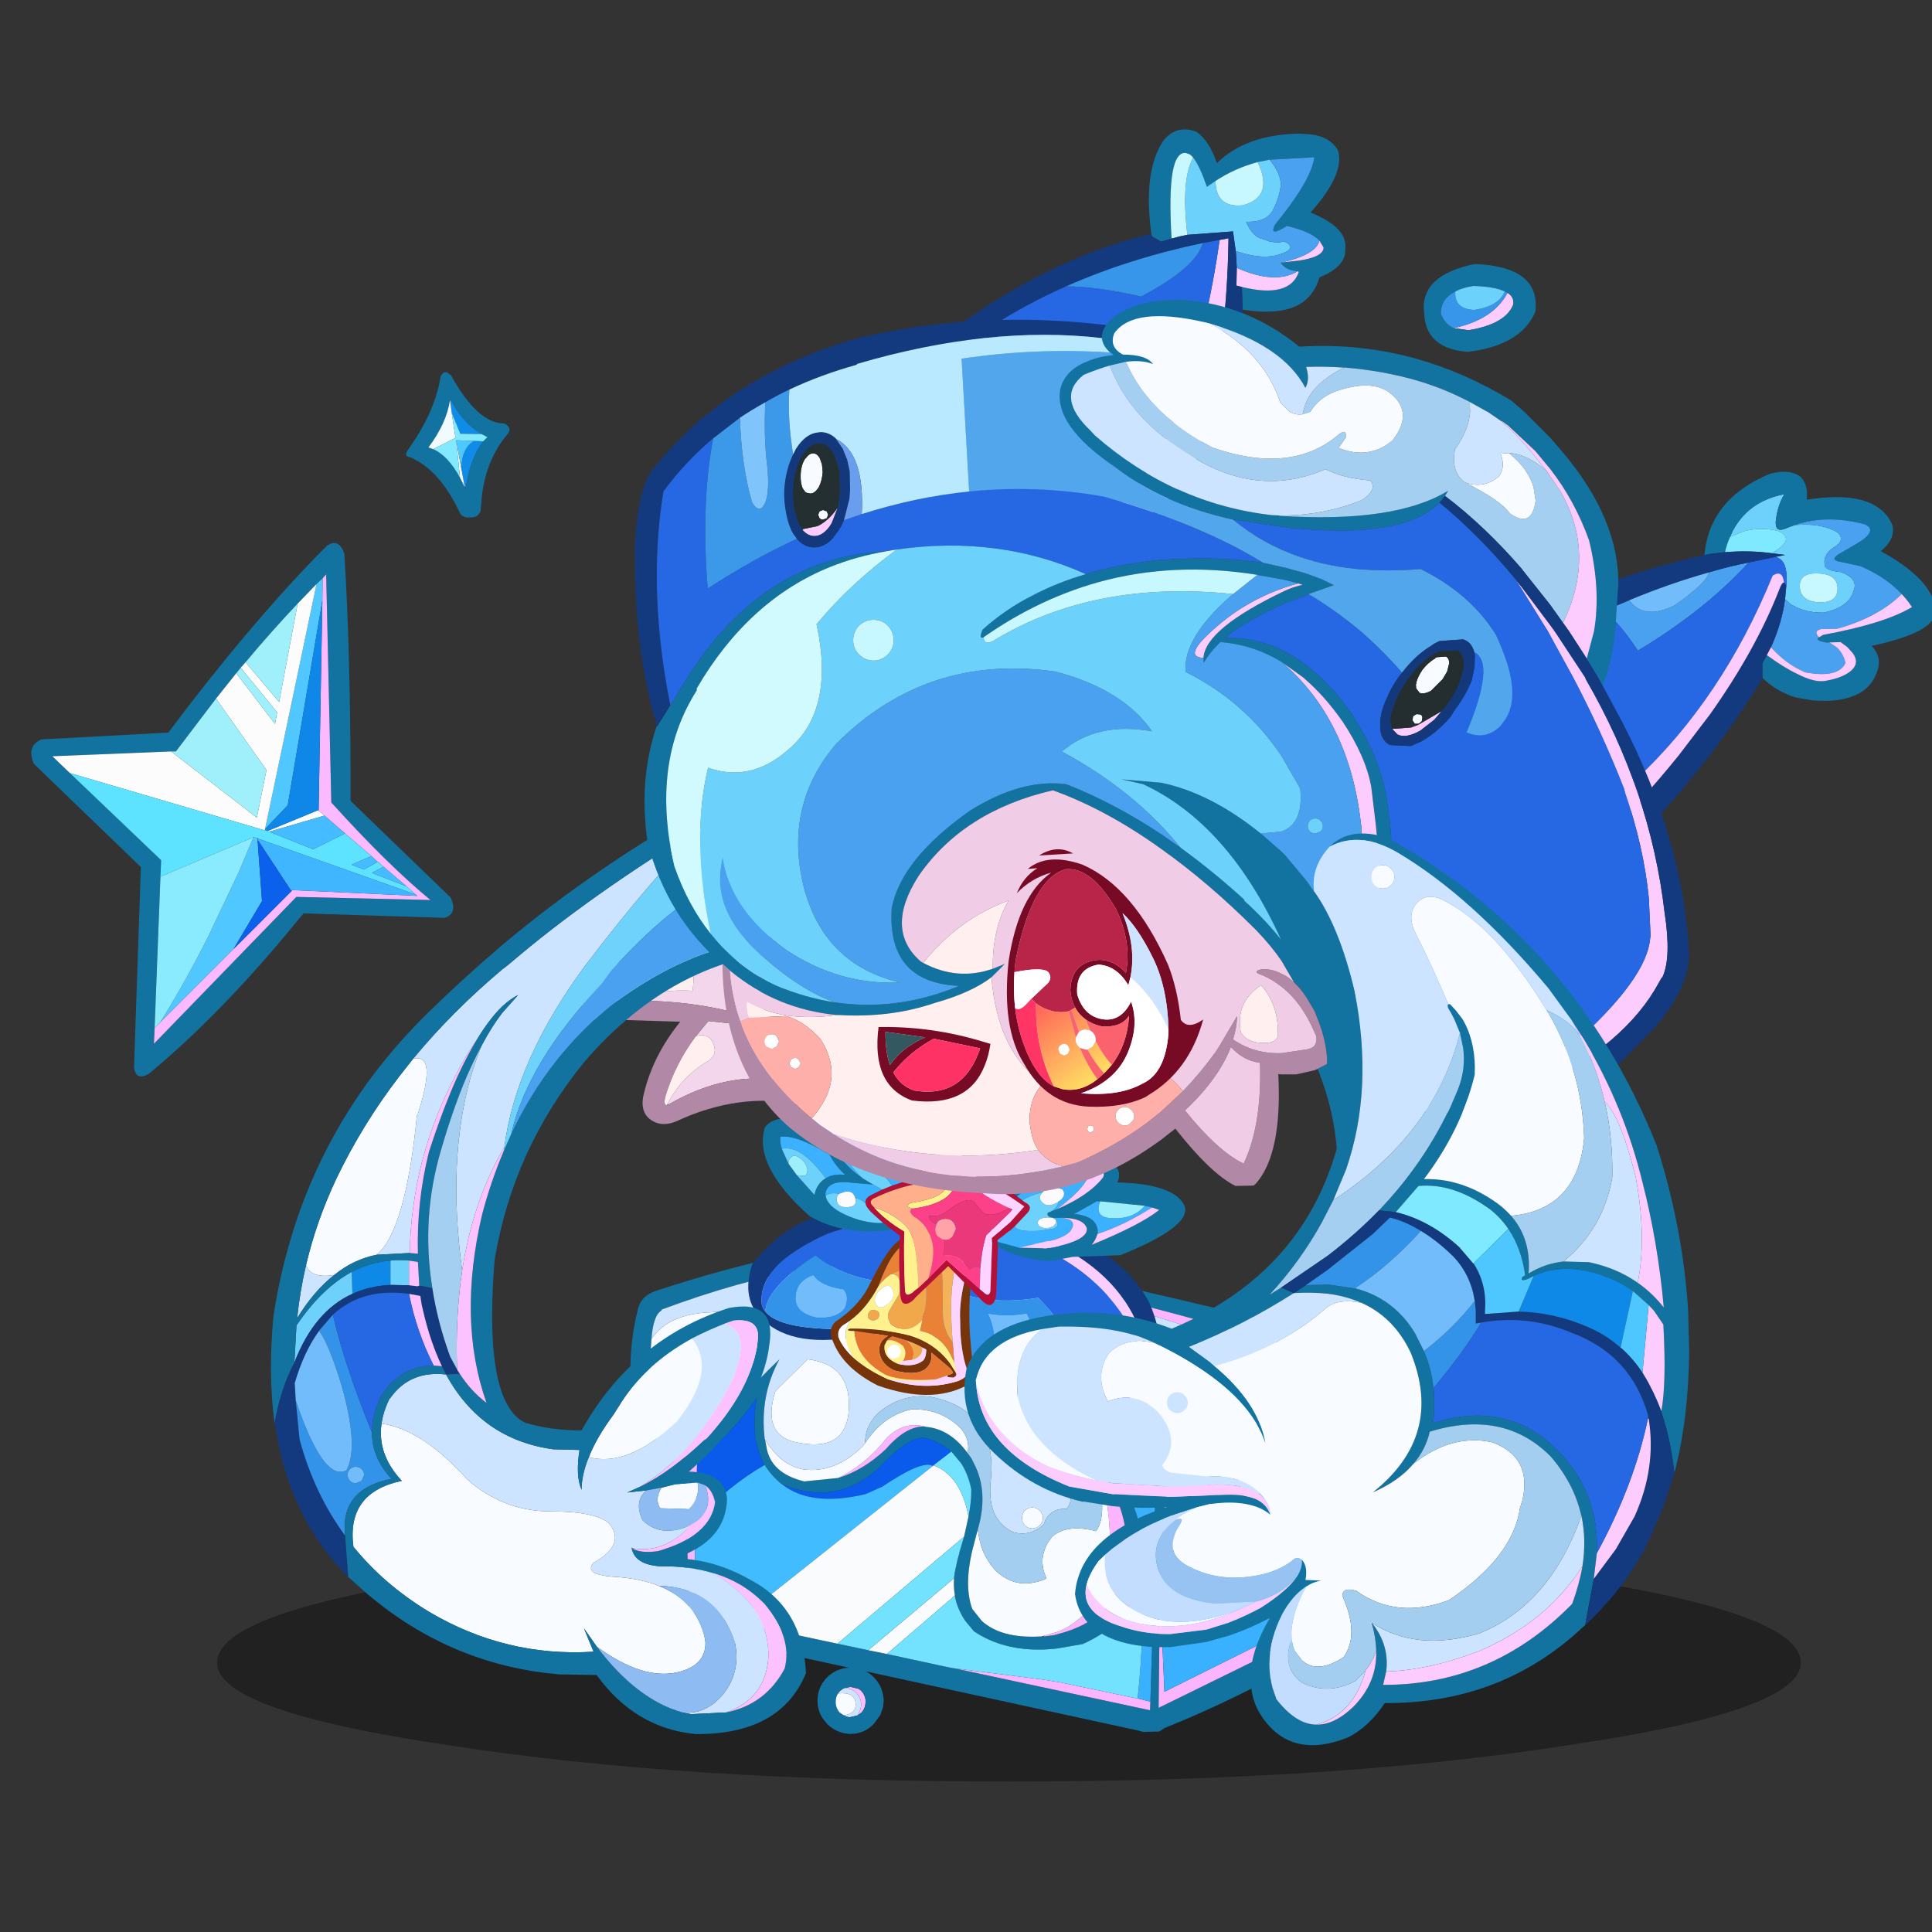 <svg xmlns:ffdec="https://www.free-decompiler.com/flash" xmlns:xlink="http://www.w3.org/1999/xlink" ffdec:objectType="frame" height="90" width="90" xmlns="http://www.w3.org/2000/svg"><rect width="100%" height="100%" fill="#333333" stroke="none"/><use ffdec:characterId="28" height="276.75" transform="matrix(.293 0 0 .293 .263 3.791)" width="319.1" xlink:href="#a"/><defs><g id="a" transform="translate(-.9 -12.95)"><use ffdec:characterId="1" height="9.8" transform="matrix(4.537 0 0 3.859 34.51 245.442)" width="55.5" xlink:href="#b"/><use ffdec:characterId="6" height="102.65" transform="translate(5 59.15) scale(1.091)" width="69.65" xlink:href="#c"/><use ffdec:characterId="7" height="9.65" transform="translate(129.976 265.155) scale(1.091)" width="9.65" xlink:href="#d"/><use ffdec:characterId="9" height="32.55" transform="translate(92.5 143.2) scale(1.091)" width="31.85" xlink:href="#e"/><use ffdec:characterId="11" height="71.25" transform="translate(100.2 197.9) scale(1.091)" width="107.95" xlink:href="#f"/><use ffdec:characterId="13" height="43.05" transform="translate(118.95 176.55) scale(1.091)" width="63.7" xlink:href="#g"/><use ffdec:characterId="15" height="135.8" transform="translate(43.1 127.55) scale(1.091)" width="77.95" xlink:href="#h"/><use ffdec:characterId="24" height="158.95" transform="translate(100.9 16.453) scale(1.091)" width="200.8" xlink:href="#i"/><use ffdec:characterId="26" height="132.85" transform="translate(153.35 132.55) scale(1.091)" width="105.6" xlink:href="#j"/></g><g id="c"><use ffdec:characterId="3" height="21.2" transform="translate(54.6)" width="15.05" xlink:href="#k"/><use ffdec:characterId="5" height="77.7" transform="translate(0 24.95)" width="61.45" xlink:href="#l"/></g><g id="r" fill-rule="evenodd"><path d="M6.55.5q3.9 7.05 7.75 7 1.1.55.6 1.4-3.55 4.15-3.95 10.25l-.1 1.1q-.35 1-1.5.95-1.1.1-1.5-.65l-.7-1.4q-2.4-4.45-5.6-6.25l-.85-.45q-1.05-.1-.55-.9l1.4-2.1Q4.4 4.9 5.05.55l.45-.5h.45l.6.45M6.5 4.1 6.45 4l-.05.1Q5.85 7.55 3.25 11l.7.25q2.15.95 3.9 4.15l.7 1.4.1.2.05-.2q.65-4.3 2.55-6.7l.6-.6-.85-.45Q8.35 7.55 6.5 4.1" fill="#1373a0"/><path d="M6.4 4.1h.1Q8.35 7.55 11 9.05L7.9 9 6.65 5.95 6.4 4.1m4.85 6q-1.9 2.4-2.55 6.7h-.15l-.5-2.7q.05-3 1.85-4.05l1.35.05" fill="#0f8be8"/><path d="m8.55 16.8-.7-1.4-.55-5.45.75 4.15.5 2.7m-4.6-5.55-.7-.25q2.6-3.45 3.15-6.9l.25 1.85.55 3.65-3.25 1.65" fill="#f1fafc"/><path d="m7.3 9.95 2.6.1Q8.1 11.1 8.05 14.1L7.3 9.95" fill="#4fc7ff"/><path d="m11 9.05.85.45-.6.6-1.35-.05-2.6-.1.55 5.45q-1.75-3.2-3.9-4.15L7.2 9.6l-.55-3.65L7.9 9l3.1.05" fill="#82e9fe"/></g><g id="s" fill-rule="evenodd"><path d="M43.35.2q1.5-.8 2.25 1.3.85 13.75.9 31.85v4.2l14.6 14.1q1.05 2.35-.9 2.95l-20.55-.65-2.65 3.2q-10.05 12-19.8 20.1l-.05.05q-1.9 1.15-2.2-.9l1-29.2L.35 32.15q-1.1-2.6 1.1-3.55l18.5-1Q31.35 12.4 41.6 1.85l1.5-1.5.25-.15m-.9 4.9-.85.8-.05.05L38.8 8.8q-3.75 3.95-7.6 8.55l-.7.8-.65.8-2.95 3.7-5.85 7.7h-.7l-17.3.7L5.6 33.5l13.3 12.7-.1 2.4-.85 22.05-.1 2.3 20.75-21.4 19.55.45q-6.2-5.1-14.3-14.05l-.15-.15-.75-33.25-.5.55" fill="#1373a0"/><path d="m42.45 5.1-.05 3.2-5.05 29.9-3.3 3.45 7.5-35.7.05-.05.85-.8m-13 54.05-10.7 10.7q3.75-6 7.1-12.7l4.4-9.3 2.1-5 .5.1.1.25.65 8.95-4.15 7" fill="#51c7ff"/><path d="m42.4 8.3.05-3.2.5-.55.75 33.25.15.15q8.1 8.95 14.3 14.05l-19.55-.45-20.75 21.4.1-2.3.8-.8 10.7-10.7 8.45-8.45.1-.15 18.25.85-.25-.2-1.35-1.2-3.35-2.85-.75-.7h-.1l-.9-.85-3.85-3.3-3-2.6-.85-.7v-.1l.55-30.6" fill="#fbb9ff"/><path d="m41.55 5.95-7.5 35.7-.05.2L5.6 33.5l-2.55-2.45 17.3-.7L32.85 40l1.4-6.95-7.35-10.4 2.95-3.7 5.65 7.4.3-1.7-5.3-6.5.7-.8 4.9 5.8L38.8 8.8l2.75-2.85m.3 33.05.85.7-8.05 2.35-.25-.1 7.4-3.05.05.1" fill="#fcfcfc"/><path d="m26.9 22.65 7.35 10.4-1.4 6.95-12.5-9.65h.7l5.85-7.7m3.6-4.5 5.3 6.5-.3 1.7-5.65-7.4.65-.8m8.3-9.35-2.7 14.35-4.9-5.8q3.85-4.6 7.6-8.55" fill="#a0f0fc"/><path d="m34.05 41.65 3.3-3.45L42.4 8.3l-.55 30.6h-.05l-7.4 3.05-.35-.15v-.15" fill="#0e87e8"/><path d="m45.7 42.3 3.85 3.3-2.9 1.25 1.8.7 2-1.1h.1l.75.7-1.7.9L54.65 50 56 51.2l-23-8.15-.15-.1-.5-.1L18.8 48.6l.1-2.4L5.6 33.5 34 41.85l.05-.05.35.15.25.1 6.4 2.55 4.65-2.3" fill="#5de2ff"/><path d="m56 51.2.25.2L38 50.55l-.15.1-4.9-7.45.05-.15 23 8.15" fill="#3fb6ff"/><path d="m42.7 39.7 3 2.6-4.65 2.3-6.4-2.55 8.05-2.35m6.85 5.9.9.85-2 1.1-1.8-.7 2.9-1.25m1.75 1.55L54.65 50l-5.05-1.95 1.7-.9" fill="#45bcff"/><path d="m18.75 69.85-.8.8.85-22.05 13.55-5.75-2.1 5-4.4 9.3q-3.35 6.7-7.1 12.7" fill="#89ebfd"/><path d="m37.9 50.7-8.45 8.45 4.15-7-.65-8.95 4.9 7.45.05.05" fill="#0b61eb"/></g><g id="d" fill-rule="evenodd"><path d="m16.35 54 .8-.15 1.1.25q.25.1.5.35.5.55.6 1.25v.35q0 .9-.6 1.55l-.5.35V58l-.05-.05q.85-1.35.3-2.5-.45-1.05-1.65-1.35l-.5-.1" fill="#fcbeff" transform="translate(-12.35 -51.05)"/><path d="m15.35 54.8.25-.35.5-.35.25-.1.5.1q1.2.3 1.65 1.35.55 1.15-.3 2.5V58l-1.05.25h-.3l-.35-.1-.3-.15q1.9-.3 1.7-1.85-.2-1.6-2.55-1.35" fill="#cce4ff" transform="translate(-12.35 -51.05)"/><path d="M17.15 51.05q2 0 3.4 1.4.75.75 1.1 1.65l.25.85.1.75v.15l-.1.95-.4 1.15-.95 1.3q-1.4 1.45-3.4 1.45h-.3l-.35-.05q-1.55-.25-2.75-1.4l-.1-.15q-1.3-1.35-1.3-3.25 0-1.95 1.4-3.4 1.45-1.4 3.4-1.4m-.8 2.95-.25.1-.5.35-.25.35q-.35.5-.35 1.25 0 .9.6 1.55l.6.4.3.15.35.1h.3L18.2 58h.05v-.05l.5-.35q.6-.65.6-1.55v-.35q-.1-.7-.6-1.25-.25-.25-.5-.35l-1.1-.25-.8.15" fill="#1373a0" transform="translate(-12.35 -51.05)"/><path d="m16.2 58-.6-.4q-.6-.65-.6-1.55 0-.75.35-1.25 2.35-.25 2.55 1.35.2 1.55-1.7 1.85" fill="#f8fbff" transform="translate(-12.35 -51.05)"/></g><g id="t" fill-rule="evenodd"><path d="M25.65 3.25v3.6q0 5.8 1.2 10.95-9.05-3.5-20.95-3.2 5.8-1.8 10.25-1.45.45-3.45-.45-7 4.85-2.2 9.95-2.9M27 18.45q1.05 4.2 2.95 7.9-8.45-1.75-17.3 3.35l-.15-.05q1.95-3.9 5.85-6.25h.05q1.7-1.15.45-3.15-1-1.05-2.25-.45l1.85-2.25 8.55.9" fill="#f3d6ec"/><path d="m26.85 17.8.15.65-8.55-.9-1.85 2.25q-3 4-4.45 8.85-.25 1.2.25 1.15l.25-.1q8.85-5.1 17.3-3.35l1.9 3.35q-8.9-1.8-18.05 2.45-2 .85-3.5-.05-1.8-1.05-1.35-3.55 1.3-5.85 5.4-10.9l-11.3-.35q-5.4.5-1.2-5.1L2 12q6.35-6 13.35-9.05Q20.5.7 25.95 0l-.3 3.25q-5.1.7-9.95 2.9l-.35.15q-5.4 2.55-10.5 6.95-1.5 1.4.35 1.35h.7q11.9-.3 20.95 3.2" fill="#b288a7"/><path d="M15.7 6.15q.9 3.55.45 7Q11.7 12.8 5.9 14.6h-.7q-1.85.05-.35-1.35 5.1-4.4 10.5-6.95l.35-.15m.9 13.65q1.25-.6 2.25.45 1.25 2-.45 3.15h-.05q-3.9 2.35-5.85 6.25l-.1.15q-.5.05-.25-1.15 1.45-4.85 4.45-8.85" fill="#ffefee"/></g><g id="u" fill-rule="evenodd"><path d="m98.8 40.8.9.05q6-.85 6.55-10.05l-1.1-5.3q-1.7-5.65-5.3-9.4-12.95-4.15-26.5-7.6Q59.2 4.85 44.5 2q-8.15 0-19.1 1.6-9.5 1.65-20.8 5.85l-.05.15q-1.2.7-1.45 4.15L3 15.1q-.65 7.9.75 12.95l.6 1.8q1.45 4.35 7.5-2.35 4.95-6.1 9.9-10.8-2.9 5.3-2.15 11.6l.05.1.2 1.05q.6 3.85 5.5 5.05l4.95-.5q3.65-1.1 6.95-4.2 2.95-3.4 5.65-3.3l.2.05q3.5.3 6.05 3.8l.55.75.4.8q2.15 4.15.55 9.6l-.3 1.15-.55 2.1q-1.15 5.1.05 8.35l1.4 1.75q2.85 2.55 8.45 2.25h.6l1.15-.15.35-.05.7-.2q8.05-2.1 9.3-9.25 1.5-5.05-1.2-11.15-1.95-2.55-.35-4.8l.4-.45q1.65-1.6 4.25-.95h.05l.75.2q1.4.4 2 2.9l.4 3.6q-.65 4.6-.1 6.4l.45.8q1.95 1.5 5.5-.55l.25-.1q1.05-1.6.05-7.9v-.25q-.05-3.85 4.4-3.55-.15 2.45.3 3.85.35 1.1 1 1.5 2.05.7 2.5-4.2-.1-1.95-.55-3.4l-.9-1.7q-.35-1.55.55-1.45 2.15.3 3.25 5.25.25 8.65 4 9.3m8.2-15.3q1.95 6.85-.2 11.95-1.5 3.5-3.75 4.9l.2 13.85q.1 1.55-1.6 2.3l-.2.1q-11.2 6.85-23.6 11.85l-.75.5-2.35.05-.75-.2L7.5 56.35Q6 56 6.1 53.4l-.5-19.25q-3.5.7-4.55-6.15-2.1-10.2.1-18.7.5-2 3-2.7Q13.5 3.55 21.8 1.75 36.6-1.1 46.45.65 73.2 6.1 100.6 13q1.95.45 3.2 3.9l.65 1.7.9 2.35L107 25.5M8.05 33.05l.5 20.45.7.15 6.2 1.35 14.75 3.15 4.5.95 2.7.55 9.25 2 .65.1 28.45 6.1.05-1.25.7-22.65q-.55-1.55-.2-4.15.75-4.95-.8-7.25-1.7-1.95-3.05-1.15-1.7 1.7-.25 4.45 2.95 4.85 2.35 11.4l-.25 1.9Q73 55 65.95 58.2l-3.45.6-.7.1-1.5.1q-5.95.2-10.2-2.65l-1.25-1.5q-1.2-1.75-1.55-3.7V51q-.2-1.15-.1-2.4v-.15l.1-.7.4-1.85.25-.9.05-.25.65-2.2.1-.45.55-2.5q.45-2.3.4-3.95l-.05-.25q-.45-2-1.4-3.5l-1.45-1.75q-1.5-1.3-3.55-1.9-2.35-.75-7.2 4.45-6.2 5.45-13.95 2.2l-.1-.05q-1.45-1.2-2.4-2.75-2.2-3.75-1.15-9.8-3.3 4.85-8.55 9.2l-.15.1-1.7 1.35-.1.1h.1M100.4 43.3l-2.1-.1q-5.1-.9-4.85-9.95-.5 4.65-2.85 4.9-2.1.05-2.45-1.5-.4-1.5-.3-2.75-3.4-1.95-1.9 7.3.65 4.2-5.3 4.95-1.85.2-2.95-.55l-.45-.35-.05 4.9L77 67.5l24.05-11.8.35-12.6-1 .2" fill="#1373a0"/><path d="M73.35 8.5q13.55 3.45 26.5 7.6 3.6 3.75 5.3 9.4l1.1 5.3q-.55 9.2-6.55 10.05l-.9-.05q5.1-1.3 5.7-10.15-.55-7.7-5.15-12.95l-25.8-8.2-.2-1m10.9 26.95q1 6.3-.05 7.9l-.25.1q-3.55 2.05-5.5.55l-.45-.8q1.95 1.7 4.95-.9 1.1-1.6 1.3-6.85M74.9 30.1q-2.6-.65-4.25.95l-.4.45q-1.6 2.25.35 4.8 2.7 6.1 1.2 11.15-1.25 7.15-9.3 9.25l-.7.2-.35.05-1.15.15V57l2.2-.65q3.3-1.45 5.25-4.5 2.55-4.4 2.15-9.8l-.05-.85q-.35-5.9-2.45-10.55.05-1.65 1.95-2.35l.7-.15q2.25-.4 4.85 1.95m-32-3.6q-2.7-.1-5.65 3.3-3.3 3.1-6.95 4.2 4.05-1.95 7.1-5.85 2.5-2.45 5.5-1.65M8.05 33.05v-.1l1.7-1.35-.2 8.55-.3 13.5-.7-.15-.5-20.45M75.8 66.6l-.05 1.25-28.45-6.1 13 1.65 1.5.25.7.1 11.45 2.4h.1l1.75.45m1.4-16.45.65 15 22-10.95.55-10.9 1-.2-.35 12.6L77 67.5l.2-17.35" fill="#fbb5ff"/><path d="M59.9 57.1h-.2q-5.6.3-8.45-2.25l-1.4-1.75q-1.2-3.25-.05-8.35l.55-2.1.3-1.15q.2 1.75.8 3.25.65 1.45 1.75 2.7 3.05 2.95 7.1 1.35l.35-.15-.35-.95q-.45-1.6 0-2.95.25-.95.9-1.8l.3-.4q2.15-1.9 6.4-.8 1.85-2.7-.2-9.3l-.05-.15q-.3-.95-.25-1.65 2.1 4.65 2.45 10.55l.05.85q.4 5.4-2.15 9.8-1.95 3.05-5.25 4.5l-2.2.65-.4.1M49.15 30.35q-2.55-3.5-6.05-3.8l-.2-.05q-3-.8-5.5 1.65-3.05 3.9-7.1 5.85l-4.95.5q-4.9-1.2-5.5-5.05l-.2-1.05q2.25 3.75 5.6 4.35 4.55.6 8.55-3.3l.45-.55q2.6-4 6.75-4.9 4.25-.15 7.2 2.8 1.4 1.75.95 3.55m-45.4-2.3Q2.35 23 3 15.1l.1-1.35q2.45-3.7 8.75-3.9 6.05-.6 7.2 1.8 1.6 3.35-5.35 11.4l-.55.7q-6.65 8.05-9.4 4.3m17.4-6.7 4.7-4.65q6.7.8 5.95 8-.75 5.75-8.05 4-4.5-1.25-2.6-7.35m72.2-2.15q4.75.65 6.9 5.05l.55 1.5q2.75 9.45-1.3 11.15-3.4 1.35-3.6-5.85.05-7.15-3.25-9.2-4.15-3.3.7-2.65m-12.95 22q-1.1-.4-1.15-1.9.35-1.85 1.65-2.15 1.15 0 1.2 2.45-.4 2-1.7 1.6m-22.9-.3q-.4-.45-.4-1.05 0-.65.4-1.1.45-.45 1.1-.45.65 0 1.05.45.5.45.5 1.1 0 .6-.5 1.05-.4.45-1.05.45t-1.1-.45" fill="#f8fbff"/><path d="M98.8 40.8q-3.75-.65-4-9.3-1.1-4.95-3.25-5.25-.9-.1-.55 1.45l.9 1.7q.7 6.65-2.95 6.1-.45-1.4-.3-3.85-4.45-.3-4.4 3.55v.25q-.2 5.25-1.3 6.85-3 2.6-4.95.9-.55-1.8.1-6.4l-.4-3.6q-.6-2.5-2-2.9l-.75-.2h-.05q-2.6-2.35-4.85-1.95-3.15-3.65-6.4-3.95-3.35-.35-1.9 3.75 3.75 8.5 1.85 10.55-2.15-.15-3.1 1.65l-.25.65q-2.15 1.85-4.55 1.05Q52.1 40 52.5 35v-.2q.6-5.2-1.3-7.9-2.05-3.7-7.55-4.75-4.25-.45-7.65 2.5-1.85 2-1.75 4.25l-.45.55q-4 3.9-8.55 3.3-3.35-.6-5.6-4.35l-.05-.1q-.75-6.3 2.15-11.6-4.95 4.7-9.9 10.8-6.05 6.7-7.5 2.35l-.6-1.8q2.75 3.75 9.4-4.3l.55-.7q6.95-8.05 5.35-11.4-1.15-2.4-7.2-1.8-6.3.2-8.75 3.9.25-3.45 1.45-4.15l.05-.15q11.3-4.2 20.8-5.85Q36.35 2 44.5 2q14.7 2.85 28.85 6.5l.2 1 25.8 8.2q4.6 5.25 5.15 12.95-.6 8.85-5.7 10.15M21.15 21.35q-1.9 6.1 2.6 7.35 7.3 1.75 8.05-4 .75-7.2-5.95-8l-4.7 4.65m72.2-2.15q-4.85-.65-.7 2.65 3.3 2.05 3.25 9.2.2 7.2 3.6 5.85 4.05-1.7 1.3-11.15l-.55-1.5q-2.15-4.4-6.9-5.05m-12.95 22q1.3.4 1.7-1.6-.05-2.45-1.2-2.45-1.3.3-1.65 2.15.05 1.5 1.15 1.9m-22.9-.3q.45.45 1.1.45.65 0 1.05-.45.5-.45.5-1.05 0-.65-.5-1.1-.4-.45-1.05-.45t-1.1.45q-.4.45-.4 1.1 0 .6.4 1.05" fill="#cce4ff"/><path d="m9.55 40.15.2-8.55.15-.1q5.25-4.35 8.55-9.2-1.05 6.05 1.15 9.8-5 2.85-10.05 8.05M22.1 34.9q7.75 3.25 13.95-2.2 4.85-5.2 7.2-4.45 2.05.6 3.55 1.9l-2.6 2-.1.1q-1.45-.95-7.35 3l-2.45 1.1q-8 1.9-12.2-1.45" fill="#0a5aeb"/><path d="m9.25 53.65.3-13.5q5.05-5.2 10.05-8.05.95 1.55 2.4 2.75l.1.05q4.2 3.35 12.2 1.45l2.45-1.1q5.9-3.95 7.35-3L15.45 55l-6.2-1.35" fill="#41bcff"/><path d="m49.3 39.6-.55 2.5-.1.45-18.45 15.6L15.45 55 44.1 32.25l.1-.1q3.95 1.5 5.1 7.45m-2.1 9q-.1 1.25.1 2.4v.15l-9.9 8.5-2.7-.55 12.5-10.5" fill="#fafbfc"/><path d="M50.65 41.5q1.6-5.45-.55-9.6l-.4-.8-.55-.75q.45-1.8-.95-3.55-2.95-2.95-7.2-2.8-4.15.9-6.75 4.9-.1-2.25 1.75-4.25 3.4-2.95 7.65-2.5 5.5 1.05 7.55 4.75 1.9 2.7 1.3 7.9v.2q-.4 5 3.2 6.85 2.4.8 4.55-1.05l.25-.65q.95-1.8 3.1-1.65 1.9-2.05-1.85-10.55-1.45-4.1 1.9-3.75 3.25.3 6.4 3.95l-.7.15q-1.9.7-1.95 2.35-.05.7.25 1.65l.05.15q2.05 6.6.2 9.3-4.25-1.1-6.4.8l-.3.4q-.65.85-.9 1.8-.45 1.35 0 2.95l.35.95-.35.15q-4.05 1.6-7.1-1.35-1.1-1.25-1.75-2.7-.6-1.5-.8-3.25" fill="#a3cef0"/><path d="M74.55 47.25q.6-6.55-2.35-11.4-1.45-2.75.25-4.45 1.35-.8 3.05 1.15 1.55 2.3.8 7.25-.35 2.6.2 4.15l-.7 22.65-1.75-.45h-.1q1.05-10.05.6-18.9m2.65 2.9.05-4.9.45.35q1.1.75 2.95.55 5.95-.75 5.3-4.95-1.5-9.25 1.9-7.3-.1 1.25.3 2.75.35 1.55 2.45 1.5 2.35-.25 2.85-4.9-.25 9.05 4.85 9.95l2.1.1-.55 10.9-22 10.95-.65-15" fill="#3ab1ff"/><path d="M91.9 29.4q.45 1.45.55 3.4-.45 4.9-2.5 4.2-.65-.4-1-1.5 3.65.55 2.95-6.1" fill="#fccbff"/><path d="m46.8 30.15 1.45 1.75q.95 1.5 1.4 3.5l.05.25q.05 1.65-.4 3.95-1.15-5.95-5.1-7.45l2.6-2m1.85 12.4-.65 2.2-.05.25-.25.9-.4 1.85-.1.7v.15L34.7 59.1l-4.5-.95 18.45-15.6m-1.35 8.6q.35 1.95 1.55 3.7l1.25 1.5Q54.35 59.2 60.3 59l1.5-.1.7-.1 3.45-.6Q73 55 74.3 49.15l.25-1.9q.45 8.85-.6 18.9l-11.45-2.4-.7-.1-1.5-.25-13-1.65-.65-.1-9.25-2 9.9-8.5" fill="#72e2ff"/></g><g id="v" fill-rule="evenodd"><path d="M28.9 16.2q6.9-1.45 12.3.05 12.55 3.2 17.2 11.65 4 8.95-2.25 13.8-6.2 2.5-15.25.35-10.05-2-15.5-11.55-3.75 1.6-8.45 2.25l-.2.05q-10.1 2.05-14.6-2.3Q-1.1 27.6.6 22.4l.1-.15q4.95-6.15 11.35-7.3 10.3-1.7 16.85 1.25m28.55 19.25-.1-2.6q-2.85-8.7-12.75-13.5-4.5-1.95-11.1-2.25-2.4-.1-5-.05-7.45-2.45-17 .95Q1.3 22.6 2 28.3q.1.55.5 1 1.75 2.3 9.3 2.55 5.7.3 14.05-2.4Q33.3 40.8 46.2 41.5h.15l1.6.05q8.75-.25 9.5-6.1" fill="#13397f"/><path d="M33.5 17.1q6.6.3 11.1 2.25 9.9 4.8 12.75 13.5l.1 2.6q-5.5-14.5-23.95-18.35" fill="#faceff"/><path d="M57.45 35.45q-.75 5.85-9.5 6.1l-1.6-.05-.1-.05Q50 35.2 42.45 27.5l-.15-.2q-8.8 1.5-15.05-2.4Q16.1 26.2 9.8 21.15 2.7 25.8 2.5 29.3q-.4-.45-.5-1-.7-5.7 9.5-10.3 9.55-3.4 17-.95 2.6-.05 5 .05 18.45 3.85 23.95 18.35" fill="#2668e3"/><path d="M9.5 24.05q1.1 1.6 4.3 2.05l.15.1q.75 1 .1 2.6-1.15 1.55-4.1 1.35-2.95-.65-3-2.7 0-2.55 2.55-3.4m31.05 5.6.05.05q1.2 2.2.3 4.1l-4.9.3q-.1-2.6-1-4.45 2.5.5 5.55 0" fill="#73bcfc"/><path d="M46.2 41.5q-12.9-.7-20.35-12.05-8.35 2.7-14.05 2.4-7.55-.25-9.3-2.55.2-3.5 7.3-8.15 6.3 5.05 17.45 3.75 6.25 3.9 15.05 2.4l.15.2q7.55 7.7 3.8 13.95l-.05.05M9.5 24.05q-2.55.85-2.55 3.4.05 2.05 3 2.7 2.95.2 4.1-1.35.65-1.6-.1-2.6l-.15-.1q-3.2-.45-4.3-2.05m31.05 5.6q-3.05.5-5.55 0 .9 1.85 1 4.45l4.9-.3q.9-1.9-.3-4.1l-.05-.05" fill="#3293e8"/><path d="M29.55 18.85q-1.05-.75-2.55-.9l-1.65.2q-2.65.6-4.45 3.3-1 1.65-1.85 4l-.05.15q-1.75 3.3-4.1 5l-.65.45q-1.35.7-1.1 2 .65 1.55 2.2 3l.3.25q1.85 1.55 4.65 2.85l.45.15q5.2 1.6 9.8.15 1.55-.6 1.4-1.55-1.05-2.9-1.05-7.1v-.2q-.15-2.25.55-5.35.65-4.2-1.7-6.3l-.2-.1m-8.15.6q3.6-3.3 7.6-1.8 3.9 2.05 3.5 6.8-.5 5.3-.05 9.75v.1l.35 3.1q.1 1.8-1.1 2.75-5.1 2.65-12.8-.05-5.05-2.55-6.55-6.45-.8-1.6.3-2.8 3.25-2.15 4.75-4.9 2.55-5.15 4-6.5m7.75 19.15v-.05q.8-.15.65-.45l-.35-.5-2.75-2.3q.2 1.7-1.1 2.55-1.35.8-4.3.05-1.8-.8-2.15-2.5-.3-1.7 1.25-2.55l-4.8-.7h-.1q-1.45 0-.7-.35 4.65-.05 8.75 1 3.75 1.15 5.9 4.1l.75 1.2.1.2.05.1q.05.35-.45.55-1.3-.05-.75-.35m-3.8-4.05q-.9-.5-1.85-.85l-.4-.15-2.05-.6q-.5.2-.8.6l-.35.65q-.25 1.8 1.85 2.7l.1.05q2.3.55 3.65-.5.45-.5.45-1.6l-.6-.3" fill="#77340b"/><path d="M25.35 18.15q2.45-.05 2.75 3.3.35 3.85.25 8.05.15 2.8 1.45 4.25l.05.25v.15l.2 2.8q-1.35-4.1-5.05-4.8l.35-1.55.45-1.75q.7-4.45-1.4-5.55l-.2-.1q-1.8-.25-3.3.65-1.05.6-1.9 1.75l.05-.15q.85-2.35 1.85-4 1.8-2.7 4.45-3.3" fill="#e98137"/><path d="M29.8 33.75q-.5-6.25.15-9.7v-.25q.5-3.3-.4-4.95l.2.1q2.35 2.1 1.7 6.3-.7 3.1-.55 5.35v.2q0 4.2 1.05 7.1.15.95-1.4 1.55-4.6 1.45-9.8-.15l-.45-.15q4.3.65 7 .05l1.85-.6q-.55.3.75.35.5-.2.45-.55l-.05-.1-.25-1.35-.2-2.8V34l-.05-.25m-4.45.8.6.3q0 1.1-.45 1.6-1.35 1.05-3.65.5l-.1-.05q.4-.05.8-.4l1.35-.15.55-.2q1.05-.6.9-1.6" fill="#fbd4ff"/><path d="m25.35 18.15 1.65-.2q1.5.15 2.55.9.9 1.65.4 4.95v.25q-.65 3.45-.15 9.7-1.3-1.45-1.45-4.25.1-4.2-.25-8.05-.3-3.35-2.75-3.3" fill="#f4b35a"/><path d="M20.3 39.15q-2.8-1.3-4.65-2.85l-.3-.25q-2.05-3.2-.45-5.45 2.35-1.7 4.1-5 .85-1.15 1.9-1.75 1.65 0 1.1 2.95l-1.25 2.1q-.8 1.1.1 2.3 2.35 1.65 4.5-.6L25 32.15q3.7.7 5.05 4.8l.25 1.35-.1-.2-.75-1.2q-2.15-2.95-5.9-4.1-4.1-1.05-8.75-1-.75.35.7.35.15 4 4.65 6.45 2.65.95 7.15.6-2.7.6-7-.05m-1.35-8.85q.45-.9-.35-1.15-.8-.25-1.05.4-.3.65.25.95.55.3 1.15-.2m-.2-3.6q-.65 1.15.15 1.9.75.45 1.95-.85.7-1.05-.1-2.1-.9-.4-2 1.05m3 10.2q-2.1-.9-1.85-2.7l.35-.65q.95-.3 2.3.75.65.9.15 2l-.15.2q-.4.35-.8.4m.55-1.75-.3-.7q-.3-.3-.7-.3-.45 0-.75.3t-.3.7q0 .45.3.75t.75.3l.7-.3.3-.75" fill="#fff28e"/><path d="M15.35 36.05q-1.55-1.45-2.2-3-.25-1.3 1.1-2l.65-.45q-1.6 2.25.45 5.45m3.4-9.35q1.1-1.45 2-1.05.8 1.05.1 2.1-1.2 1.3-1.95.85-.8-.75-.15-1.9m3.55 8.45-.3.75-.7.3q-.45 0-.75-.3t-.3-.75q0-.4.3-.7.3-.3.75-.3.4 0 .7.3l.3.7" fill="#fff"/><path d="M15.5 32.15h.1l4.8.7q-1.55.85-1.25 2.55.35 1.7 2.15 2.5 2.95.75 4.3-.05 1.3-.85 1.1-2.55l2.75 2.3.35.5q.15.3-.65.45v.05l-1.85.6q-4.5.35-7.15-.6-4.5-2.45-4.65-6.45m4.75 1.4q.3-.4.8-.6l2.05.6q1.45 1.2.8 2.8l-1.35.15.15-.2q.5-1.1-.15-2-1.35-1.05-2.3-.75" fill="#e5752f"/><path d="M20.9 23.85q1.5-.9 3.3-.65l.2.1q2.1 1.1 1.4 5.55l-.45 1.75q-2.15 2.25-4.5.6-.9-1.2-.1-2.3L22 26.8q.55-2.95-1.1-2.95m-1.95 6.45q-.6.5-1.15.2-.55-.3-.25-.95.25-.65 1.05-.4t.35 1.15" fill="#f0a84a"/><path d="m23.1 33.55.4.15q.95.35 1.85.85.15 1-.9 1.6l-.55.2q.65-1.6-.8-2.8" fill="#f0a749"/><path d="m29.2 4.85-.15.2-.7.8-2.2 2.95-1.25 1.9-.7.1q-2.8.55-5.95 2.05-.8.5.05 1.2v.05q1.65 1.9 4.45 3.55-.1 3.65.1 8.45.05 1.25 1.15.4l.2-.2.6-.45 1.45-1.35 2.65-2.7 4.85 4.25.6.5q.75.7.95-.2l.25-6.9-.05-.85 2.7-2.3 2.05-2.3-2.05-1.4q-1.8-1.15-3.7-2.05l-.85-.35-.2-.15-.8-1.25-2.6-3.8q-.4-.55-.85-.15m-4.1 4.4.3-.45q1.65-2.55 3.2-4.25 1.05-1.7 2.35.35L34 9.7l.5.25 3.7 1.95.15.05.8.55.8.6.4.3q1.3.65.2 1.7l-1.7 1.8-.65.6-1.85 1.4v.25l.05.3v.45l-.25 6.8q-.1 1.4-.85 1.65-.55.05-1.15-.55l-5-5.1-4.75 4.55-.2.25q-.85.85-1.45.65-.45-.05-.6-1.4-.25-5.1-.05-8.4v-.1l-1.15-.85-1.3-1-1.7-1.55q-.8-.8-.85-1.35-.1-.7.8-1.15l1.6-.8 1.5-.6 2.45-.8.75-.2.5-.1.4-.6" fill="#b41038"/><path d="m28.35 5.85.7-.8.15-.2.7 2.2.25 1.45.05.3q.1 1.6-.35 2.75-1.1 2.05-5.65 2.75H24q-1.3-.25-.35-.8l.55-.1q4.15-.65 4.75-2.35.35-1 .2-2.25-.15-1.3-.8-2.95m-3.55 20-.6.45-.2.2q-1.1.85-1.15-.4-.2-4.8-.1-8.45-2.8-1.65-4.45-3.55 3.4 1.15 5 3.15.55.75.9 2.2.55 2.35.6 6.4" fill="#fff18d"/><path d="M33.75 26.05 28.9 21.8l-2.65 2.7q1.1-3.5.5-5.55-.6-2.1-2.2-3.25l-.35-.2q-1.05-.9-.2-1.2h.2q4.55-.7 5.65-2.75.45-1.15.35-2.75l-.05-.3.3.3 3.1 2.85.95.7q1.65 1.05 3.55 1.9-2.4 1.35-3.55.8l-.2-.1-1.15-1.3q-.8-1.55-4.25 1.1-1.15.85-2.55.6.05.9 1.1 1.2l-.2.75q0 .65.4 1.05l.7.45q.3 1-.15 2.45 2.35-.65 4.05 1.95.8-.6 1.6-.25l-.1 3.1" fill="#fe4089"/><path d="M29.2 4.85q.45-.4.85.15l2.6 3.8.8 1.25.2.15.85.35q1.9.9 3.7 2.05l2.05 1.4-2.05 2.3-2.7 2.3.05.85-.25 6.9q-.2.9-.95.2l-.6-.5.1-3.1q.15-2.25.65-4.1l.2-.65 3.5-3.4.3-.35-.3-.15-.15-.05q-1.9-.85-3.55-1.9l-.95-.7-2-2.85-1.65-1.75-.7-2.2" fill="#fdd3ff"/><path d="m30.15 8.5-.25-1.45 1.65 1.75 2 2.85-3.1-2.85-.3-.3" fill="#ff9694"/><path d="m25.1 9.25-.4.6-.5.1-.75.2Q19.8 5 16.55 3q-4.3-1.7-4.6.25.6 3.8 4.75 6.65l1.4.85v.05l-2.95-.25q-3.55-.5-3.9 1.6l.05.3q.25 1.55 2.85 2.75 2.8 1.3 5.5 1.2l1.3 1q-6.95.95-12-2Q.7 8.05 2.45 2.45 4.4 0 9.95 2.25 9.9.2 11.9 0q6.7.25 12.85 8.8l.35.45M36.4 19.9v-.45l-.05-.3 3.1.85 3.95.1 1.05-.15q5.15-1.05 4.9-2.8-.55-1.5-3.75-1.5h-1.25q-1.05-.25-.6-.8h.15l.55-.25.55-.2q4.6-1.95 6.7-4.6.45-.8-.5-1l-1.45-.05q-2.6.05-5.3 1.05-2.6.9-5.3 2.7l-.8-.55Q40.4 10 42.75 8.8q2.95-1.5 6.35-1.75 3.55-.15 4.75 1.5.45.9-.05 1.95 8.15.2 9.75 3.3 1.35 3-9.3 7.3l-7 .25-2.8.55-.7.05q-4-.2-7.35-2.05m21.4-6-6.5-.65h-.5l-3.3 1.85q3.45.3 3.45 2.7l-.05.2q-.25.9-.85 1.6 7.2-2.95 9.85-5.1l-1.05-.35-1.05-.25m-46.5-4q1.1-.7 2.85-.5-1.35-1.2-2.3-2.95Q7 3.5 4.7 3.85q-.1.75.2 1.75l1 2.2 1.2 1.65 2.55 2.85q.4-1.7 1.65-2.4" fill="#1373a0"/><path d="m23.45 10.15-2.45.8q-1.65-2.1-3.2-3.4l-.35-1.05q-.9-.8-1.55-.55-1-.6-1.35 0Q14.1 7.6 16.7 9.9q-4.15-2.85-4.75-6.65.3-1.95 4.6-.25 3.25 2 6.9 7.15m-3.95 1.4-1.6.8q-.9.45-.8 1.15-.75-.6-1.5-.75-.3-1.1-1.45-.9l-.9.3q-1.3-.25-1.95.3l-.05-.3q.35-2.1 3.9-1.6l2.95.25.05-.05 1.35.8m16.85 7.6v-.25l1.85-1.4.65-.6q.3.85 3.65.65l1.95-.3q1.05-.4.45-1.15l-.05-.05v-.1l-.4-.25v-.05h1.15q2.5.25 1.4 1.85-.55.8-2.55 1.4l-5 1.1-3.1-.85m3.6-6.05-.8-.6q2.7-1.8 5.3-2.7 2.7-1 5.3-1.05Q49.7 10.9 45 14.4l-.55.2-.55.25q.3-.2.55-.3.7-.55.75-1.25 1.25-.75.65-1.75-.75-.35-1.4-.3-.7 0-1.3.4l-.2.25q-1.9.5-3 1.2m17.85.8 1.05.25Q54.65 16.8 50.9 18l.05-.2q0-2.4-3.45-2.7l3.3-1.85h.5q-.8 2.05 1.05 2.4 3.6.45 5.45-1.75M4.9 5.6q-.3-1-.2-1.75 2.3-.35 7.15 2.6.95 1.75 2.3 2.95-1.75-.2-2.85.5-3.6-4.95-6.4-4.3" fill="#3bb1ff"/><path d="m21 10.95-1.5.6-1.35-.8h-.05l-1.4-.85q-2.6-2.3-2.15-3.95.35-.6 1.35 0-.2.1-.35.3-.5 1.15.25 1.95.8.65 1.7.15l.3-.8q1.55 1.3 3.2 3.4m-3.9 2.55q.05.55.85 1.35l1.7 1.55q-2.7.1-5.5-1.2-2.6-1.2-2.85-2.75.65-.55 1.95-.3-.35.3-.35.85.05 1.2 1.6 1.1 1.4-.05 1.15-1.25l-.05-.1q.75.15 1.5.75m21.75 3.4 1.7-1.8q1.1-1.05-.2-1.7l-.4-.3q1.1-.7 3-1.2-.85.8-.1 1.5.6.65 1.6.3l.6-.25.15-.15q-.05.7-.75 1.25-.25.1-.55.3h-.15q-.45.55.6.8l-.8-.05q-1.4.1-1.35.85.1.65 1.4.75l.85-.3.4-.45.05-.35q.6.75-.45 1.15l-1.95.3q-3.35.2-3.65-.65m-27.55-7q-1.25.7-1.65 2.4L7.1 9.45l1.2.1q.75-.75-.15-2.05-1.2-1.25-1.8-.75-.6.5-.45 1.05l-1-2.2q2.8-.65 6.4 4.3" fill="#6dd2fb"/><path d="m17.8 7.55-.3.8q-.9.5-1.7-.15-.75-.8-.25-1.95.15-.2.35-.3.65-.25 1.55.55l.35 1.05m25.15 4.35.2-.25q.6-.4 1.3-.4.65-.05 1.4.3.6 1-.65 1.75l-.15.15-.6.25q-1 .35-1.6-.3-.75-.7.1-1.5m1.4 3.75h.05l.05.05.4.25v.1l.05.05-.05.35-.4.45-.85.3q-1.3-.1-1.4-.75-.05-.75 1.35-.85l.8.05m-31.1-3.5.9-.3q1.15-.2 1.45.9l.05.1q.25 1.2-1.15 1.25-1.55.1-1.6-1.1 0-.55.35-.85" fill="#fbfbfd"/><path d="m38.05 14.25.15.05.3.15-.3.35-3.5 3.4-.2.65q-.5 1.85-.65 4.1-.8-.35-1.6.25-1.7-2.6-4.05-1.95.45-1.45.15-2.45l.4.05q.65 0 1.05-.5l.45-1.05q0-.6-.45-1.1-.4-.4-1.05-.4t-1.1.4l-.2.35q-1.05-.3-1.1-1.2 1.4.25 2.55-.6 3.45-2.65 4.25-1.1l1.15 1.3.2.1q1.15.55 3.55-.8" fill="#ea387b"/><path d="m27.45 16.55.2-.35q.45-.4 1.1-.4.65 0 1.05.4.45.5.45 1.1l-.45 1.05q-.4.5-1.05.5l-.4-.05-.7-.45q-.4-.4-.4-1.05l.2-.75" fill="#ffa3a8"/><path d="M45 14.4q4.7-3.5 4.75-5.65l1.45.05q.95.2.5 1-2.1 2.65-6.7 4.6m.6 1.25q3.2 0 3.75 1.5.25 1.75-4.9 2.8l-1.05.15-3.95-.1 5-1.1q2-.6 2.55-1.4 1.1-1.6-1.4-1.85m13.25-1.5 1.05.35q-2.65 2.15-9.85 5.1.6-.7.85-1.6 3.75-1.2 7.95-3.85" fill="#fcccff"/><path d="m51.3 13.25 6.5.65q-1.85 2.2-5.45 1.75-1.85-.35-1.05-2.4M7.1 9.45 5.9 7.8q-.15-.55.45-1.05t1.8.75q.9 1.3.15 2.05l-1.2-.1" fill="#9deffc"/><path d="m26.25 24.5-1.45 1.35q-.05-4.05-.6-6.4-.35-1.45-.9-2.2-1.6-2-5-3.15v-.05q-.85-.7-.05-1.2 3.15-1.5 5.95-2.05l.7-.1 1.25-1.9 2.2-2.95q.65 1.65.8 2.95.15 1.25-.2 2.25-.6 1.7-4.75 2.35l-.55.1q-.95.55.35.8-.85.3.2 1.2l.35.2q1.6 1.15 2.2 3.25.6 2.05-.5 5.55" fill="#ffb08a"/></g><g id="w" fill-rule="evenodd"><path d="M20.7 37.4q2.2-.55 1.95 2.6-.15 2-1.25 5.4l-.15.3Q19.6 62.4 15.4 65.95q-3.35.65-6.2 2.95-3.45.55-4.1-1.45 1.5-6.4 4.4-12.55 3.75-7.85 9.15-14.9l2.05-2.6m36.2 62.5 2-.5 3.25-.25q.4 2.2-1.25 3.85l-4.2-.1q-.85-1.35.2-3m-9.45 23.15-.1-.15-1.75-2.5 1.4 3.4q-12.8.8-23.95-5.8-6.55-3.95-11.05-9.5-1.05-7.9 7.05-9.6-3.6-3.85-2.95-8.35 5.9.85 12.35 8l.85.75q5.05 4.05 11.45 4.05 6.4 0 8.45 1.7 2.65 3.1-2.3 5.85l-.1.2q-.9 1.4 2.75 1.75 4.05.2 6.95 1.35 5.55 2.2 6.75 7.8l.05.45q.05 3.4-4.1 4.35-5.05 1.15-11.75-3.75m-1.15-27.6q1.15-2.9 3.6-6.2l.7-1.1q3.7-6.15 10.75-10 3.7 4.7-2.25 12.15l-.25.2q-6.9 6.45-12.55 4.95" fill="#f8fbff"/><path d="M63.35 3.3q-7.6 7.4-17.6 20.55-10.1 13.7-11.75 26.4-4.6 7.85-6.15 18Q25.65 52.2 29.1 40q.7-2.3 1.55-4.45l.1-.2q1.4-2.65 2.9-4.6L36 28.1q-1.2.6-2.35 1.7-1.75 1.7-3.5 4.55-1.9 2.75-3.35 5.65-6.3 11.95-6.6 25.7l-4.8.25q4.2-3.55 5.85-20.25l.15-.3q1.1-3.4 1.25-5.4.25-3.15-1.95-2.6 5.65-6.85 12.95-13l.85-.65.3-.25Q46.55 13.45 63.35 3.3M66.1 76q4.35 1.4.65 9.15-5.3 10-12.95 14.6l-1.9.85 2.75-.3q-1.8 1.65-.5 4.35 2.6 2.5 6.55.9l.15.15q-3.75 3.85-8.25 3l-.1-.15.05.15q.45 2.4 4.15 2.65 4.3-.05 7.75 1 8.4 5 8 12.55-.5 5.75-6.1 7.75l-5.15.25-1.25-.25q3.3.35 5.8-2.5 2.75-3.35 1.85-7.65-2.6-8.1-11.1-8.3-2.9-1.15-6.95-1.35-3.65-.35-2.75-1.75l.1-.2q4.95-2.75 2.3-5.85-2.05-1.7-8.45-1.7-6.4 0-11.45-4.05l-.85-.75q-6.45-7.15-12.35-8 .25-1.75 1.15-3.6l.15-.15q2.85-4 8.1-3.4 5.15 9.45 15.6 10.9l3.85.1q-.6 3.8.3 5.8 0-2.2 1.05-4.75 5.65 1.5 12.55-4.95l.25-.2q5.95-7.45 2.25-12.15Q63.55 77 66.1 76M9.2 68.9q-2.95 2.3-5.4 6.3.4-3.9 1.3-7.75.65 2 4.1 1.45" fill="#cce4ff"/><path d="M11.75 68.45q2.7-1.4 5.65-1.65v3.55q-3.05.15-5.55 1.3l-.1-3.2" fill="#0e89e8"/><path d="m3.4 81.65.3-5.4q3.7-5.45 8.05-7.8l.1 3.2q-5.55 2.5-8.45 10m14-14.85q1.35-.15 2.7 0v3.6l-2.7-.05V66.8" fill="#6ed1fb"/><path d="M.5 90.45q.95-5.2 2.9-8.8 2.9-7.5 8.45-10 2.5-1.15 5.55-1.3l2.7.05 1.25.15.3.05v-.15l1.85.35q.75 4.95 2.6 10l1 1.85.1.2.3.45-2 .1-.6-1.2q-1.7-3.55-2.75-8.1l-.2-.85-.2-1.3-1.65-.3Q13.35 70.7 9 74.7l-1.9 2.2-.1.15q-2.2 3-3.55 7.6l.15 2.55.55 5.65q2.15 7.95 6.65 14.05l.45 6q-8.6-8.55-10.6-21.75l-.15-.7" fill="#13397f"/><path d="M14.7 91.85q0 3.7 2.85 6.75-7.55 1.5-6.75 8.3-4.5-6.1-6.65-14.05L3.6 87.2Q7.65 99.15 11 97.35q1.85-3.4-.8-12.6-1.85-5.95-3.2-7.7l.1-.15L9 74.7q1.85 7.75 5.7 17.15m-3.55 6.2q0 .5.35.85t.85.35l.85-.35.35-.85q0-.5-.35-.85t-.85-.35q-.5 0-.85.35t-.35.85" fill="#3293e8"/><path d="M63.35 3.3Q46.55 13.45 34.8 23.5l-.3.25-.85.65q-7.3 6.15-12.95 13L18.65 40q-5.4 7.05-9.15 14.9-2.9 6.15-4.4 12.55-.9 3.85-1.3 7.75 2.45-4 5.4-6.3 2.85-2.3 6.2-2.95l4.8-.25 1.2.1Q21.2 58.2 23 51q2.05-6.35 4.15-11 1.5-3.25 3-5.65 1.75-2.85 3.5-4.55 1.15-1.1 2.35-1.7l-2.35 2.65q-1.5 1.95-2.9 4.6l-.1.2Q29.55 37.6 28.5 40q-2 4.7-3.75 10.75-2.9 9.85-1.25 20.05l-1.85-.35h-.05L21.4 67l-1.3-.2q-1.35-.15-2.7 0-2.95.25-5.65 1.65-4.35 2.35-8.05 7.8l-.3 5.4q-1.95 3.6-2.9 8.8Q-.45 83.3.35 74.9l.05-.35.05-.15v-.15Q3.55 54.95 14.7 40q3.55-4.75 7.95-9.1 5.3-5.2 11-10.05Q47.65 9.1 64.2 0l.9 2.25-1.75 1.05M33.9 50.85l1.1-2.5q5.4-11.4 14.7-18.85 11.8-8.8 23.2-9.45l.8 1.8q-15.95 1.95-28.05 16-10.35 12.7-13.05 28.7l-.05.45q-1.6 20.35 4.4 23.4 3.65 1.15 8.3 1.15Q52.7 78.2 66.75 73.7q6.95-1.3 5.85 5.45-1.15 9.2-11.7 18.4 5.2.15 5.55 3.95-.15 6.25-7.65 8.7 5.65.05 11 3.1 7.7 4 8.15 13.65l-.1.2q-3.75 8.75-16 8.65-8.8-.85-14.4-8.6h-.05l-5.45-.1q-15.1-1.3-27-10.95l-.85-.7-2.85-2.55-.45-6q-.8-6.8 6.75-8.3-2.85-3.05-2.85-6.75 0-2.45 1.25-5.2 2.8-4.5 7.75-4.55h.1l1.1.1.6 1.2q-5.25-.6-8.1 3.4l-.15.15q-.9 1.85-1.15 3.6-.65 4.5 2.95 8.35-8.1 1.7-7.05 9.6 4.5 5.55 11.05 9.5 11.15 6.6 23.95 5.8l-1.4-3.4 1.75 2.5.1.15q5.85 7.75 12.5 9.6l1.25.25 5.15-.25q5.75-1.2 8.5-6.4 1.15-4.5-2.95-9.4-3-3.15-7.45-4.5-3.45-1.05-7.75-1-3.7-.25-4.15-2.65h.05q1.2.8 3.7.45h.05q7.7-2.2 8.35-7.15-.35-1.7-1.45-2.45l-1.1-.4-3.25.25-2 .5-2.25.4-2.75.3 1.9-.85q4.45-2.2 9.3-6.8l.35-.2Q69.6 86 70.8 79.45l.15-1.3q.25-3-3.55-2.6l-1.3.45q-2.55 1-4.75 2.15-7.05 3.85-10.75 10l-.7 1.1q-2.45 3.3-3.6 6.2-1.05 2.55-1.05 4.75-.9-2-.3-5.8l-3.85-.1q-10.45-1.45-15.6-10.9l2-.1q1.6 2.5 3.9 4.25-4.25-12-.65-27.45 1.3-4.9 3.15-9.25" fill="#1373a0"/><path d="M11.15 98.05q0-.5.35-.85t.85-.35q.5 0 .85.35t.35.85l-.35.85-.85.35q-.5 0-.85-.35t-.35-.85M7 77.05q1.35 1.75 3.2 7.7 2.65 9.2.8 12.6-3.35 1.8-7.4-10.15l-.15-2.55q1.35-4.6 3.55-7.6" fill="#73bcfc"/><path d="M34 50.25q1.65-12.7 11.75-26.4 10-13.15 17.6-20.55l1.75-1.05 3.55 8.1Q60 12.95 49.55 24.6l-1.35 1.85Q37.4 37.85 35 48.35l-1.1 2.5.1-.6" fill="#6ed2fb"/><path d="M35 48.35q2.4-10.5 13.2-21.9l1.35-1.85Q60 12.95 68.65 10.35l4.25 9.7q-11.4.65-23.2 9.45-9.3 7.45-14.7 18.85" fill="#49a1f0"/><path d="M20.2 65.7q.3-13.75 6.6-25.7 1.45-2.9 3.35-5.65-1.5 2.4-3 5.65-2.1 4.65-4.15 11-1.8 7.2-1.6 14.8l-1.2-.1m7.65 2.55q1.55-10.15 6.15-18l-.1.6q-1.85 4.35-3.15 9.25-3.6 15.45.65 27.45-2.3-1.75-3.9-4.25l-.3-.45-.1-.2q-.25-7.75.75-14.4M20.1 66.8l1.3.2.2 3.45-.25.1-1.25-.15v-3.6m46 9.2 1.3-.45q3.8-.4 3.55 2.6l-.15 1.3q-1.2 6.55-7.35 13.3l-.35.2q-4.85 4.6-9.3 6.8 7.65-4.6 12.95-14.6 3.7-7.75-.65-9.15m-2.85 23.55q1.1.75 1.45 2.45-.65 4.95-8.35 7.15h-.05q-2.5.35-3.7-.45 4.5.85 8.25-3l.35-.4q3.55-2 2.05-5.75m1.2 12.8q4.45 1.35 7.45 4.5 4.1 4.9 2.95 9.4-2.75 5.2-8.5 6.4 5.6-2 6.1-7.75.4-7.55-8-12.55M24.9 82.2l-1.1-.1h-.1q-2.5-4.9-3.6-10.45l1.65.3.2 1.3.2.85q1.05 4.55 2.75 8.1" fill="#fcc1ff"/><path d="M30.65 35.55Q29.8 37.7 29.1 40q-3.45 12.2-1.25 28.25-1 6.65-.75 14.4l-1-1.85q-1.85-5.05-2.6-10-1.65-10.2 1.25-20.05Q26.5 44.7 28.5 40q1.05-2.4 2.15-4.45" fill="#a4cff0"/><path d="m54.65 100.3 2.25-.4q-1.05 1.65-.2 3l4.2.1q1.65-1.65 1.25-3.85l1.1.4q1.5 3.75-2.05 5.75l-.5.25q-3.95 1.6-6.55-.9-1.3-2.7.5-4.35m5.3 32.35q-6.65-1.85-12.5-9.6 6.7 4.9 11.75 3.75 4.15-.95 4.1-4.35l-.05-.45q-1.2-5.6-6.75-7.8 8.5.2 11.1 8.3.9 4.3-1.85 7.65-2.5 2.85-5.8 2.5" fill="#8ebcf2"/><path d="M23.7 82.1q-4.95.05-7.75 4.55-1.25 2.75-1.25 5.2-3.85-9.4-5.7-17.15 4.35-4 11.1-3.05 1.1 5.55 3.6 10.45" fill="#2668e3"/></g><g id="i" transform="translate(0 3.8)"><use ffdec:characterId="17" height="61.65" transform="translate(115 49.9)" width="74.6" xlink:href="#m"/><use ffdec:characterId="19" height="61.75" transform="translate(35.25)" width="68.35" xlink:href="#n"/><use ffdec:characterId="20" height="135.55" transform="translate(0 19.6)" width="153.65" xlink:href="#o"/><use ffdec:characterId="22" height="37.5" transform="translate(54.25 104.9)" width="28.6" xlink:href="#p"/></g><g id="x" fill-rule="evenodd"><path d="m44.65 9.45.35-.8q2.3-4.4 7.55-5.4-.9 1.45-1.2 3.5Q51 8.9 52.6 8.3l.9-.35.55-.2q3.9-.35 6.3 1.1 1.15 1.2-.7 2.2-1.65 1.2-1.15 2.8.55.6 2.3.75 2.55.95 1.85 2.7-.65 2.4-4.35 3.2-2.2.05-3.95-.75l-.85-.45-.85-.75.1-1.05.1-.9q.3-3.9-1.65-4.2l1.45-.3-1.95-.25q3.55-2 1.05-3.2l-.1-.05q-2.55-.6-5 .05l-2 .8M57.6 19q2.7.1 2.7-2t-2.8-2.2q-2.8-.15-2.7 1.95.1 2.1 2.8 2.25" fill="#6ed1fb"/><path d="m54.05 7.75-.55.2-.9.35q-1.6.6-1.25-1.55.3-2.05 1.2-3.5-5.25 1-7.55 5.4l-.35.8q-.5 1.05-.75 2.25l-2.2.25-.8.15q.75-8.2 9.6-11.85Q53.45-.5 55 .8q1.05 1.2.8 3.25Q63.15 2.9 66.35 5.3q1.35.95 1.95 2.5.45 2-1.7 3.75 7.6 4.15 8 8.6.15 3.2-9.35 5.2l.2.2.1.15q1.35 1.65.35 3.8-1.25 3.15-5.65 3.75-1.55.2-3.55.05l-2.35-.4q-2.85-.8-4.95-2.85l-.05-.05v-2.1l.65-1.2q2.45 1.8 4.35 2.7 2.6 1.35 4.2 1.05 2.75-.5 3.85-1.6 1.1-1.05.15-2.4l-.8-.9-1-.75-1.65.05h-.5q-1.7-.3-1-.75l.6-.35q8.95-1.65 12.95-4.05-.65-1-1.5-1.9-2.15-2.35-5.75-3.95l-.2-.1-2.75-.6q-1.9-.25-.5-1.15l2.4-1.4q3.5-2 1.45-2.95-5.55-1.5-10.25.1" fill="#1373a0"/><path d="m44.65 9.45 2-.8q2.45-.65 5-.05l.1.05q2.5 1.2-1.05 3.2-3.25-.45-6.8-.15.25-1.2.75-2.25" fill="#7feaff"/><path d="m52.65 18.55.85.75.85.45q1.75.8 3.95.75 3.7-.8 4.35-3.2.7-1.75-1.85-2.7-1.75-.15-2.3-.75-.5-1.6 1.15-2.8 1.85-1 .7-2.2-2.4-1.45-6.3-1.1 4.7-1.6 10.25-.1 2.05.95-1.45 2.95l-2.4 1.4q-1.4.9.5 1.15l2.75.6.2.1q3.6 1.6 5.75 3.95-3.45 3.4-9.4 5.05l-2.35.05q-1.2.3-.3 1.2-.7.45 1 .75h.5l1.05.7q1 .9 1.3 2.3-1.05 2.25-5.9 1.35l-1.2-.6q-2.05-1.15-3.75-3.05 1.6-3.55 2.05-7m-5.3-5.35q-6.4 7-16.15 12.85-2.3-3.55-4.85-5.85l3.6-1.5q2.15 2.95 6.6.75 4.75-3.35 5-4.8l.15-.05q2.85-.85 5.65-1.4" fill="#49a1f0"/><path d="M51.2 12.4q1.95.3 1.65 4.2l-.05.1q-.15-.55-.3-.55-.2-1.95-1.65-1.05Q43.55 33 30.9 44.85l-1 1.3q-12.75 13.5-19.55 9.75l-.2-.2q-2.45-2.25-4.6-6.35-5.2-11.9 2-19.3 9.65-5.8 18.8-9.85 2.55 2.3 4.85 5.85 9.75-5.85 16.15-12.85l3.85-.8" fill="#2668e3"/><path d="m50.7 11.85 1.95.25-1.45.3-3.85.8q-2.8.55-5.65 1.4l-.15.05q-5.7 1.6-11.6 4.05l-3.6 1.5q-9.15 4.05-18.8 9.85-7.2 7.4-2 19.3 2.15 4.1 4.6 6.35l.2.2q6.3 5.7 14.6-1.05 6.9-6.95 12.25-13.6l4.5-5.9q6.7-9.45 10.1-18.2.4-1.1.7-1 .15 0 .3.55l-.05.8-.1 1.05q-.45 3.45-2.05 7L50 26.7l-.65 1.2V30l.05.05q-3.5 5.7-7.7 11.2-8.25 10.7-16.5 17.65-13.6 7.85-21.35-6.75-7.8-14.65.25-24.1Q18.9 17.1 40.9 12.1l.8-.15 2.2-.25q3.55-.3 6.8.15" fill="#13397f"/><path d="M41.55 14.65q-.25 1.45-5 4.8-4.45 2.2-6.6-.75 5.9-2.45 11.6-4.05" fill="#73bcfc"/><path d="M57.6 19q-2.7-.15-2.8-2.25-.1-2.1 2.7-1.95 2.8.1 2.8 2.2t-2.7 2" fill="#c7f7ff"/><path d="M69.65 17.8q.85.9 1.5 1.9-4 2.4-12.95 4.05l-.6.35q-.9-.9.3-1.2l2.35-.05q5.95-1.65 9.4-5.05M59.1 24.85l1.65-.05 1 .75.8.9q.95 1.35-.15 2.4-1.1 1.1-3.85 1.6-1.6.3-4.2-1.05-1.9-.9-4.35-2.7l.6-1.15q1.7 1.9 3.75 3.05l1.2.6q4.85.9 5.9-1.35-.3-1.4-1.3-2.3l-1.05-.7M10.35 55.9q6.8 3.75 19.55-9.75l1-1.3Q43.55 33 50.85 15.1q1.45-.9 1.65 1.05-.3-.1-.7 1-3.4 8.75-10.1 18.2l-4.5 5.9q-5.35 6.65-12.25 13.6-8.3 6.75-14.6 1.05" fill="#fcccff"/></g><g id="y" fill-rule="evenodd"><path d="M40.05 15.2Q38.8 5.9 41.9 1.5 43.85-.75 46.65.35q1.85 1.3 2.95 4.55Q53.9.7 61.75.6l.2.05q3.9-.05 5.3 2.4 1.05 3.4-4 9.05 5.55 2.25 5.05 5.4.15 2.45-3.75 4.05-.75 2.65-2.95 3.95-2.9 1.6-8.25.75l-.1-3.3q6.95 1.7 8.3-2.2v-.1h-.15q-1.8-.1-2.5-1.25l2.7-.3q3.55-.55 3.55-1.9l-.6-1q-1.2-1.3-4.75-2.15-2.65 1.7-1.75-.15 5.35-6.55 5.75-9.85l-6.5.35-1.75.35q-3.35.9-6.15 2.75l-1.25.85q-1.1-3.15-2-4.25-.45-.55-.85-.6l-.1-.05q-3-.65-2.2 12.45l-1.35.4-.15.05-1.35-.75-.1-.4" fill="#1373a0"/><path d="m64.55 16.2.6 1q0 1.35-3.55 1.9l-2.7.3q5.1-1.1 5.65-3.2m-3 4.55q-1.35 3.9-8.3 2.2l-.8-.2.05-2.6q5.55 2.5 8.9.5l.15.1M50 16.1l1.3-.25q-.25 17.7-4.5 31.75-6.35 13.1-21.65 11.95 13.2-2.25 19.2-19.75Q48.2 28.85 50 16.1" fill="#fcccff"/><path d="M46.15 4.1q.9 1.1 2 4.25l1.25-.85q.05 3.95 4 3.55 4.55-1.25 2.15-6.3l1.75-.35q1.7 2.15 1.6 3.75-.15 1.6-1.1 3.55-.95 1.85-3.95 1.75.9 2 2.05 2.4l1.2.4.1.05q1.35.3 2.2 0 1.95.95-.25 1.75-2.65 1.1-6.8-.35l-.4-2.85-6.65.5q-.95-8.05.85-11.25" fill="#6dd2fb"/><path d="m57.3 4.4 6.5-.35q-.4 3.3-5.75 9.85-.9 1.85 1.75.15 3.55.85 4.75 2.15-.55 2.1-5.65 3.2.7 1.15 2.5 1.25-3.35 2-8.9-.5l-.1-1.85-.05-.6q4.15 1.45 6.8.35 2.2-.8.25-1.75-.85.3-2.2 0l-.1-.05-1.2-.4q-1.15-.4-2.05-2.4 3 .1 3.95-1.75.95-1.95 1.1-3.55.1-1.6-1.6-3.75" fill="#49a1f0"/><path d="M43 15.9q-.8-13.1 2.2-12.45l.1.05q.4.05.85.6-1.8 3.2-.85 11.25-1.1.2-2.3.55m6.4-8.4q2.8-1.85 6.15-2.75 2.4 5.05-2.15 6.3-3.95.4-4-3.55" fill="#c7f7ff"/><path d="m40.05 15.2.1.4 1.35.75.15-.05 1.35-.4q1.2-.35 2.3-.55l6.65-.5.4 2.85.05.6.1 1.85-.05 2.6.8.2.1 3.3q.05 3.9-1.05 11.3l-1.65 9.6Q44.1 62.25 28 61.75q-7.1-.25-16-3.55Q-6.75 48.75 3.85 35q17.6-15.35 36.2-19.8m-14.9 44.35Q40.45 60.7 46.8 47.6q4.25-14.05 4.5-31.75l-1.3.25-2.45.45q-10.75 2.25-19.9 6.3-11.75 5.2-20.7 13.45-9.5 13.3 7.2 20.95 6 1.9 11 2.3" fill="#13397f"/><path d="M50 16.1q-1.8 12.75-5.65 23.7-6 17.5-19.2 19.75-5-.4-11-2.3-16.7-7.65-7.2-20.95 8.95-8.25 20.7-13.45 4.7.05 10.9 1.5 8-4.2 9-7.8L50 16.1" fill="#2668e3"/><path d="M27.65 22.85q9.15-4.05 19.9-6.3-1 3.6-9 7.8-6.2-1.45-10.9-1.5" fill="#3796e9"/></g><g id="o" fill-rule="evenodd"><path d="M127.2 23.8q1 .6.85 1.7-1.1 2.85-6.5 3.75l-2.2-.3q5.8-1.25 7.85-5.15" fill="#fcccff" transform="translate(0 -19.6)"/><path d="M126.8 23.6q-1.5-.7-4.55-.8-1.6.25-2.65.8-2.15 1.1-2.1 3.25.55 1.5 1.85 2.1l2.2.3q5.4-.9 6.5-3.75.15-1.1-.85-1.7l-.4-.2m-5.4 8.8q-6.15-.45-6.35-5.7-.65-5.45 7.4-7.1 9.65.4 8.8 7-2.15 4.9-9.85 5.8" fill="#1373a0" transform="translate(0 -19.6)"/><path d="M119.6 23.6q-.2 2.55 2.75 2.7 3.6-.55 4.45-2.7l.4.2q-2.05 3.9-7.85 5.15-1.3-.6-1.85-2.1-.05-2.15 2.1-3.25" fill="#3796e9" transform="translate(0 -19.6)"/><path d="M119.6 23.6q1.05-.55 2.65-.8 3.05.1 4.55.8-.85 2.15-4.45 2.7-2.95-.15-2.75-2.7" fill="#6dd2fb" transform="translate(0 -19.6)"/><path d="M68.7 28.5q3.05-3.8 11.1-3.7 9.55.7 17.05 6.85 8.75-.55 17.05 1.75 7.1 2 13.85 6.1l1.85 1.6 3.85 3.85 1.65 1.9q8.5 10 8.25 19.8l-.05.25-.4 6.25q-.45 4-1.4 6.75l-.45 1.1-.6-1.1-1.55-2.55-.15-.25 1.05-3.95q1.05-6-.7-13.25-2.05-5.75-5.65-10.4l-2.2-2.65-3.95-3.7-.9-.65-.9-.55-.45-.3-.65-.45-.2-.1-2.5-1.4q-3.7-1.95-7.8-3.15-4.9-1.4-10.3-1.85h-.25q-2.7-.2-5.5-.1.6 1.8-.1 3.05-3.3-6.25-13.9-9.35l-.95-.25q-10.2-2.3-13 1.65-.8 2 1.25 3.1 3.45 0 4.4 1.4-1.55-.65-3.95-.35l-2.35.55q-1.55.45-3.3 1.15l-.5.2q-4.15 3.25 1 8.15l.65.7q11.4 9.95 25.75 11.6l1.05.1h.05q16.8 1.1 24.6-3.65l-.45.75-.8 1q-5.1 5.15-20.65 3.75l-.25.05-9.2-1.35Q77.05 54.6 70.15 49.3q-9.2-6.2-8.1-11.55.75-2.75 3.9-3.95 1.6-.7 3.85-.95l-.5-.35q-1.1-.95-1.2-2.1-.05-.8.45-1.65l.15-.25m37.05 112.35-.55 3.95-.35 1.3-.1.5-.45 2.2-1.8 5.7-.05.05v.05l-.1-.1q.25-2.85 0-5.7-.4-5.7-2.65-11.5l-.15-.4.15-.1 1.15-.6.05-.05v-.9q-.2-2.6-1.2-5.2l-.6-1.55-.8-1.35q-.85-1.5-1.8-2.45l-.4-.4-1.8-3.1q-1.45-2.15-3.7-4.5l-.05-.05q-6.95-6.95-13.8-11.8-8-5.75-15.8-8.55-13 3-19.55 12.45-5.05 7.85.3 12.5l.35.2q5 2.65 10.15.85l1.75-.7-1.95 1.95q-2.95 2.25-8.3 3.75-5.85 2-12.7 1.8l-1.15-.05h-.35q-8.85-.85-15.6-6.45l-.95-.85-.15-.1q-8.05-6.85-10.9-17.7Q.55 94.8 3.2 87h.05l.05-.05 1.9-3.05 3.2-5.15q8.2-12.3 20.1-15.9 3.85-1.15 8.15-1.4h.1q-4.4.75-8.25 2.3-11.9 4.8-19.45 17.7v.3q-6.75 10.6-3.25 25.6 2 5.75 5.3 9.85l.3.35q3.8 4.7 9.3 7.25 4.25 1.75 8.45 2.4 9.1 1.35 18.15-2.4-10.4-.45-9.85-11.05v-.2q1.35-7.2 11.45-14.3 7.45-4.65 13.85-3.85l.25.05q6.95 2.75 13.75 7.25l2.8 1.95.4.3q4.45 3.25 8.85 7.25l.1.25q2.9 2.6 5.3 5.6-7.65-16.85-20.1-22.65l-3.15-.7 5.8.5q7.2 1.5 14.5 7.4L94 105l.75.7 3.25 3.9 1.7 2.5.15.2q2.6 4.3 4.1 9.3l.25.85.35 1.35.05.25.15.65.75 3.8.15 1.1.25-1.1 1.05-4.7.25-1.35q1.1-5.7 1.35-10.15v-4.1l-.35-5-.2-2-.65-5.4q-.8-4.45-4.2-9.55-2.6-3.7-5.45-6.15l-.2-.2-3.15-2.25-.05-.05q-4.2-2.55-8.95-2.9-1.5 1.45-2.4 3l-.05-.7q.25-4.25 11.9-9.8 1.05-.5 2.55-.85l-.65-.2-1.9-.5-3.85-.7-.2-.05q-12.2-1.95-23.1 1.05-4.85 1.35-9.45 3.65-3.5 1.75-6.85 4.05l-.5.35q-.75.35-.15-1.1 3.3-3 7.5-5.1 3.45-1.8 7.55-3l.2-.1 1.7-.45q4.05-1 8.7-1.5 8.55-.65 15.25.4l3.2.7 2.9.8 2.35.85 1.85.9-1.85.65-1.85.65-.5.25-2.9 1.1q-5.75 2.5-8.75 5.05 4.3-.15 8.25 1.75 1.75.85 3.4 2.1 1.15.85 2.35 1.95 1.9 1.8 3.65 4.1 5 7.05 6 14.15l.4 3.05.1 1.35.05.65v9.1l-.05 2.4q-.05 3.9-.75 7.75l-.25 1.35-1.2 4.7-2 5.4v3.25l-.25 3.7" fill="#1373a0" transform="translate(0 -19.6)"/><path d="m118.1 53.4.45-.75q-7.8 4.75-24.6 3.65h-.05l.05-.05Q100.3 56.3 106 54q2.3-1.55 1.2-2.85-4.1-.35-6.5-1.65-9.55 4.15-19.2-1.65l-1.6-1.05q-4.05-2.55-6.7-5.7-2.6-3.05-3.95-6.7l2.35-.55q1.7 4 5.1 7.25 3.05 2.9 7.5 5.25 11.5 4 18.4-1.9 1.1-.9 1.1.35l-1.1 1.6q4.4 1.8 7.85-1.1 1.8-2.3 1.45-4.2-.3-1.6-2.1-2.9-2.65-1.75-7.6-.05-2.5.95-3.7 2.95l-.05.05-1.1.35.1-.4q.7-3.75 5.9-6.4h.25q5.4.45 10.3 1.85 4.1 1.2 7.8 3.15l.05 1.4q-.15 2.65-2.2 5.5l-.05.25q-.45 3.15 1.4 4.5l.15.1q5.25 2.65 6.5 4.5 3.2 2.25 3.75-1.85l-.3-1.95q-.8-2.75-3.6-5 2.6.1 5.5 2.6l.55.85.55.75 1.05 1.6q5.05 9 .25 18.95l-1.85-2.6-4.05-5.1-.1-.15q-5.35-6.2-11.2-10.65" fill="#a4cff0" transform="translate(0 -19.6)"/><path d="M71.6 33.85q2.4-.3 3.95.35-.95-1.4-4.4-1.4-2.05-1.1-1.25-3.1 2.8-3.95 13-1.65l.95.25q7.8 4.15 10.25 11.5l1.3 1.3q.9.55 1.95.4l1.1-.35.05-.05q1.2-2 3.7-2.95 4.95-1.7 7.6.05 1.8 1.3 2.1 2.9.35 1.9-1.45 4.2-3.45 2.9-7.85 1.1l1.1-1.6q0-1.25-1.1-.35-6.9 5.9-18.4 1.9-4.45-2.35-7.5-5.25-3.4-3.25-5.1-7.25m49.45 17.6q2.75.95 4.9-.9 1-1.35.25-3.3l1.2-.1q2.8 2.25 3.6 5l.3 1.95q-.55 4.1-3.75 1.85-1.25-1.85-6.5-4.5M116.7 77l.25-.1 1.25-.1.1.05q.45.3.4 1.05l-.05.1-.25 1-.65 1.1-1.7 1.7q-1.05.55-1.65.3l-.5-.65-.05-.6.1-.1-.05-.1q.2-.85.9-1.9.85-1.1 1.85-1.65l.05-.1m-3.35 9.1.1-.6.5-.3.55.05q.25.1.3.45l-.1.55-.45.35h-.55l-.35-.5M24.8 48.05l.15-.15q.45-.65 1-.7h.15q.5.05.85.65l.05.1.3.85.1 1.05V50q-.1 1.2-.55 2.1-.55.9-1.2.95l-.55-.1-.25-.15-.35-.5v-.05l-.05-.05q-.3-.8-.25-1.95.05-1.25.55-2.1l.05-.1m2.65 7.4.55.2.2.5-.2.5-.55.2q-.3 0-.5-.2l-.2-.5.2-.5.5-.2" fill="#f8fbff" transform="translate(0 -19.6)"/><path d="M92.85 56.2Q78.5 54.55 67.1 44.6l-.65-.7q-5.15-4.9-1-8.15l.5-.2q1.75-.7 3.3-1.15 1.35 3.65 3.95 6.7 2.65 3.15 6.7 5.7l1.6 1.05q9.65 5.8 19.2 1.65 2.4 1.3 6.5 1.65 1.1 1.3-1.2 2.85-5.7 2.3-12.05 2.25l-1.1-.05m-9-27.9q10.6 3.1 13.9 9.35.7-1.25.1-3.05 2.8-.1 5.5.1-5.2 2.65-5.9 6.4l-.1.4q-1.05.15-1.95-.4l-1.3-1.3q-2.45-7.35-10.25-11.5m37.85 11.4 2.5 1.4.2.1.65.45.45.3.8.55.05.05q1.95 1.65 4.2 4.3l2.35 2.9q-2.9-2.5-5.5-2.6l-1.2.1q.75 1.95-.25 3.3-2.15 1.85-4.9.9l-.15-.1q-1.85-1.35-1.4-4.5l.05-.25q2.05-2.85 2.2-5.5l-.05-1.4" fill="#cce4ff" transform="translate(0 -19.6)"/><path d="m126.4 42.5.9.65 3.95 3.7 2.2 2.65q3.6 4.65 5.65 10.4 1.75 7.25.7 13.25l-1.05 3.95-2.55-3.95-.9-1.25q4.8-9.95-.25-18.95l-1.05-1.6-.55-.75-.55-.85-2.35-2.9q-2.25-2.65-4.2-4.3l-.05-.05h.1m-21.85 81.3.35-1.35q1-4.55 1.25-10.15v-.3q.2-4.65-.25-10l.05-.2-.1-.6q-1.7-15.15-11.5-23.55l3.15 2.25.2.2q2.85 2.45 5.45 6.15 3.4 5.1 4.2 9.55l.65 5.4.2 2 .35 5v4.1q-.25 4.45-1.35 10.15l-.25 1.35-1.05 4.7-.25 1.1-.15-1.1-.75-3.8-.15-.65-.05-.25M82.9 77q-3.25-.1 1.85-4.5Q89.9 68 96.7 66.15l.65.2q-1.5.35-2.55.85-11.65 5.55-11.9 9.8m34.6 7.9-.95 1.1-2.05 1.6q-2.15 1.2-3.35.55l-.75-.8 2.75-.2 1.05-.4 3.25-1.9.05.05m-5.3 57.1 2.05.3q8.35.55 21.25-8.55l3.35-2.5.4-.3.65-.55q7.4-7.3 8.05-12.15l.1-.8-.25-5.45q-.75-7.55-3.55-15.65l-.05-.25q-3.25-8.3-7.4-16.2l-3.7-6.75-3.7-5.95-1-1.6 1 1.25 4.05 5.4.65.9 4.45 6.75.05.2q9.45 16.3 11.5 34.05 1 6.5-.3 9.35l-.15.15-1 1.75q-2.7 4.45-7.5 8.25l-2.3 1.6-3.35 2.2q-12.55 7.75-21.25 5.3l-2.05-.75M29.6 55.1l-.85 2.2-.3.5q-1.05 1.45-2.25 1.45-.9 0-1.65-.8l-.1-.2 2.2-.45q1.6-.75 2.95-2.7" fill="#fcccff" transform="translate(0 -19.6)"/><path d="m68.7 28.5-.15.25q-.5.85-.45 1.65-16.35-1.9-35.65 3.75l-.15.15q-5.2 1.45-9.75 3.6-1.8.85-3.5 1.85-1.9 1.05-3.7 2.25l-3.75 2.9-.15.1q-4.1 3.45-7.25 7.75-.85 5.15-.95 10.6-.2 9.75 1.95 20.55l-1.9 3.05-.05-.05Q.1 76.45.05 63.35V61.5L0 61.2q.4-8.75 2.6-11.65l.2-.2q10.9-13.65 29.95-19 17.4-4.05 35.95-1.85m48.6 25.9.8-1q5.85 4.45 11.2 10.65l.1.15 4.05 5.1 1.85 2.6.9 1.25 2.55 3.95.15.25 1.55 2.55.6 1.1 2.9 5.4q8.75 16.95 9.7 33.3v.4q.05 4.9-5 10.8l-4.3 4.35-.3.3-.4.4h-.05l-4.75 3.25-3.35 2.05q-12.85 7.5-21.25 5.4-5.05-1.2-8.5-5.8l.25-3.7q2.75 3.3 6.2 4.85l2.05.75q8.7 2.45 21.25-5.3l3.35-2.2 2.3-1.6q4.8-3.8 7.5-8.25l1-1.75.15-.15q1.3-2.85.3-9.35-2.05-17.75-11.5-34.05l-.05-.2-4.45-6.75-.65-.9-4.05-5.4-1-1.25-1.3-1.55q-4.75-5.5-9.8-9.65" fill="#13397f" transform="translate(0 -19.6)"/><path d="m87.2 56.85 9.2 1.35.25-.05q15.55 1.4 20.65-3.75 5.05 4.15 9.8 9.65l1.3 1.55 1 1.6 3.7 5.95 3.7 6.75q4.15 7.9 7.4 16.2l.05.25q2.8 8.1 3.55 15.65l.25 5.45-.1.8q-.65 4.85-8.05 12.15l-.65.55-.4.3-3.35 2.5q-12.9 9.1-21.25 8.55l-2.05-.3q-3.45-1.55-6.2-4.85v-3.25l2-5.4 1.2-4.7.25-1.35q.7-3.85.75-7.75l.05-2.4v-9.1l-.05-.65-.1-1.35-.4-3.05q-1-7.1-6-14.15-1.75-2.3-3.65-4.1-1.2-1.1-2.35-1.95-1.65-1.25-3.4-2.1-3.95-1.9-8.25-1.75 3-2.55 8.75-5.05l2.9-1.1.5-.25q3.95 2.35 7.65 5.45 3.1 2.7 6 6l-.45.55q-1.15 1.6-1.75 3.1-.75 1.55-.95 3l-.05.5v1q.15 1.7 1.4 2.4l3.05.15 1.5-.65q2.25-1.25 4.25-3.55l.8-1.2q1.6-2.15 2.35-4.2l.4-1.9.05-1.8-.1-.4q3.15 1.6-1.1 11.7 2.75 1.2 4.95-.95l.35-.5q3.15-3.85-1.05-12.8l-.3-.45q-3.65-5.6-10.65-9.1-4.9.4-9.3 0-10.6-1.05-18.05-7.2m4.4 6.3q-6.7-1.05-15.25-.4-4.65.5-8.7 1.5l-1.7.45-.2.1Q53.1 59.1 38.2 61.2l-1.45.25h-.1q-4.3.25-8.15 1.4-11.9 3.6-20.1 15.9L5.2 83.9Q3.05 73.1 3.25 63.35q.1-5.45.95-10.6 3.15-4.3 7.25-7.75-1.8 9.45-.8 21.9 6.75-4.4 13-7.25 1.1 1.25 2.5 1.25 1.45 0 2.65-1.25l.9-1.2.4-.65.4-.85 2.6-.9q7.85-2.5 15.65-3.3 9.85-1 19.65.75 14.25 4.1 23.2 9.65" fill="#2668e3" transform="translate(0 -19.6)"/><path d="m69.3 32.5.5.35q-2.25.25-3.85.95-3.15 1.2-3.9 3.95-1.1 5.35 8.1 11.55 6.9 5.3 17.05 7.55 7.45 6.15 18.05 7.2 4.4.4 9.3 0 7 3.5 10.65 9.1l.3.45q4.2 8.95 1.05 12.8l-.35.5q-2.2 2.15-4.95.95 4.25-10.1 1.1-11.7-.3-1.2-1.25-1.7l-.35-.15-3.45.25-.8.4-.35.25q-2.3 1.35-4.3 3.95-2.9-3.3-6-6-3.7-3.1-7.65-5.45l1.85-.65 1.85-.65-1.85-.9-2.35-.85-2.9-.8-3.2-.7q-8.95-5.55-23.2-9.65-9.8-1.75-19.65-.75l-1.1-19.35q10.7-1.6 21.65-.9" fill="#52a7ec" transform="translate(0 -19.6)"/><path d="M111.85 79.15q2-2.6 4.3-3.95l.35-.25.8-.4 3.45-.25.35.15q.95.5 1.25 1.7l.1.4-.05 1.8-.4 1.9q-.75 2.05-2.35 4.2l-.8 1.2q-2 2.3-4.25 3.55l-1.5.65-3.05-.15q-1.25-.7-1.4-2.4v-1l.05-.5q.2-1.45.95-3 .6-1.5 1.75-3.1l.45-.55m5.9 5.45.7-.9q1.65-2.25 2.1-4.3l.05-.1.1-.45.1-.35q.2-1.95-.9-2.6l-2.7.15-.7.35q-2.15 1.35-3.95 3.9-1 1.45-1.55 2.75l-.7 1.9-.05.2-.1 1.2v.25l.25.75.75.8q1.2.65 3.35-.55l2.05-1.6.95-1.1.25-.3m-94.1-24.95-.55-.75-.25-.45q-.55-1.2-.8-2.7-.3-1.45-.25-3.2.2-3 1.3-5.2l.25-.5.15-.3.45-.65q1.25-1.6 2.75-1.75l.4-.05q1.25 0 2.25.95v.05l1 1.45.65 1.65.35 1.65.05 2.7-.1 1.3-.8 3.1-.4.85-.4.65-.9 1.2q-1.2 1.25-2.65 1.25-1.4 0-2.5-1.25m5.95-4.55.2-1.25.1-1.35-.05-2.65-.5-1.65v-.1l-.2-.4-.1-.3q-.9-1.65-2.15-1.65-1.2 0-2.15 1.35l-.45.6q-1.05 2-1.2 4.8-.05 1.55.2 2.85l.5 1.75.05.2.6.95.1.2q.75.8 1.65.8 1.2 0 2.25-1.45l.3-.5.85-2.2" fill="#13387c" transform="translate(0 -19.6)"/><path d="m110.4 87.35-.25-.75v-.25l.1-1.2.05-.2.7-1.9q.55-1.3 1.55-2.75 1.8-2.55 3.95-3.9l.7-.35 2.7-.15q1.1.65.9 2.6l-.1.35-.1.45-.05.1q-.45 2.05-2.1 4.3l-.7.9-.3.25-3.25 1.9-1.05.4-2.75.2m2.95-1.25.35.5h.55l.45-.35.1-.55q-.05-.35-.3-.45l-.55-.05-.5.3-.1.6m3.35-9.1-.05.1q-1 .55-1.85 1.65-.7 1.05-.9 1.9l.05.1-.1.1.05.6.5.65q.6.25 1.65-.3l1.7-1.7.65-1.1.25-1 .05-.1q.05-.75-.4-1.05l-.1-.05-1.25.1-.25.1" fill="#242d30" transform="translate(0 -19.6)"/><path d="m87.2 67.7.4-.3 3.15-2.5.2.05 3.85.7 1.9.5Q89.9 68 84.75 72.5q-5.1 4.4-1.85 4.5l.05.7q.9-1.55 2.4-3 4.75.35 8.95 2.9l.05.05q9.8 8.4 11.5 23.55l.1.6-.05.2q.45 5.35.25 10v.3q-.25 5.6-1.25 10.15l-.35 1.35-.35-1.35-.25-.85q-1.5-5-4.1-9.3l-.15-.2-1.7-2.5-3.25-3.9-.75-.7-2.75-2.4 3.05-.3q3.2-1.15 2.7-6.25l-2.7-4.7q-5.35-8-14-12.3-.45-5 6.9-11.35m-58.05 59.5q-4.85-1.75-10.1-6.35-8.3-6.95-6.2-14.85 1 7.65 9.3 13.6 7.7 5.1 16.5 4.7-11.05-2.6-14-13.9-2.95-11.9 4.75-20.9Q42.6 76.3 61.35 79q9.85 2.6 14.05 8.7-8-1.45-13.15 2.95 10.6 5.7 17.3 14l-2.8-1.95q-6.8-4.5-13.75-7.25l-.25-.05q-6.4-.8-13.85 3.85-10.1 7.1-11.45 14.3v.2q-.55 10.6 9.85 11.05-9.05 3.75-18.15 2.4m70.8-26.5q-.3-.3-.75-.3t-.8.3q-.3.35-.3.8 0 .5.3.8.35.3.8.3l.75-.3q.35-.3.35-.8 0-.45-.35-.8" fill="#49a1f0" transform="translate(0 -19.6)"/><path d="M87.2 67.7q-7.35 6.35-6.9 11.35 8.65 4.3 14 12.3l2.7 4.7q.5 5.1-2.7 6.25l-3.05.3q-7.3-5.9-14.5-7.4l-5.8-.5 3.15.7q12.45 5.8 20.1 22.65-2.4-3-5.3-5.6l-.1-.25q-4.4-4-8.85-7.25l-.4-.3q-6.7-8.3-17.3-14 5.15-4.4 13.15-2.95-4.2-6.1-14.05-8.7Q42.6 76.3 29.4 89.5q-7.7 9-4.75 20.9 2.95 11.3 14 13.9-8.8.4-16.5-4.7-8.3-5.95-9.3-13.6-2.1 7.9 6.2 14.85 5.25 4.6 10.1 6.35-4.2-.65-8.45-2.4-5.5-2.55-9.3-7.25l-.3-.35q-2.9-13.7-.4-24.2 6.15 2.2 11.6-2.55 6.9-5.7 4.25-18.2l-.05-.15.1-.1q4.7-5.7 11.6-10.8 14.9-2.1 27.55 3.6-4.1 1.2-7.55 3-4.2 2.1-7.5 5.1-.6 1.45.15 1.1.1 1.25 1.45.5 14.6-8.9 34.9-6.8m-52.4 3.75q-1.2 0-2.1.85-.85.9-.85 2.15 0 1.2.85 2.05.9.9 2.1.9 1.25 0 2.1-.9.85-.85.85-2.05 0-1.25-.85-2.15-.85-.85-2.1-.85m65.15 29.25q.35.35.35.8 0 .5-.35.8l-.75.3q-.45 0-.8-.3-.3-.3-.3-.8 0-.45.3-.8.35-.3.8-.3.45 0 .75.3" fill="#6dd2fb" transform="translate(0 -19.6)"/><path d="m99.55 136.9-.5.2-2.4.55-.3.05H94.3l-.5-.05q.6 11.65-3.3 16l-.3.25-2.65.05q-3.6-1.8-8.75-8.35l-2.05 1.6q-12.25 9.05-26 7.8-17.35-.7-28.1-9.5-9.65-8.35-9.85-23.7l.15-.05.95.85q.3 3.85 1.5 7.35 2.75 7.85 10.4 14.15l1.25 1 1.95 1.3q14.5 9.25 33.45 4.7l2.05-.55q5.6-2.4 10.25-5.85l2-1.6 3.15-2.95q2.55-2.65 4.75-5.7l.55-.85 2.6-4.4q-.05 1.75-.6 3.4 3.1 2.15 7.1 2l3.7-.55q.7-.15 1.05-.5.4-.5.3-1.4l-.3-.65q-1.85-4.3-4.75-6.55-1.3-1.05-2.8-1.7-1.6-.5-.25-.85 1.6-.15 3.05.65.95.4 1.8 1.25l.4.4q.95.95 1.8 2.45l.8 1.35.6 1.55q1 2.6 1.2 5.2v.9l-.05.05-1.15.6-.15.1m-8.45-.8v-.1q-2.4-.3-4.2-2.3-1.8 4.65-6.7 9.25 4.8 5.95 8.55 7.75 2.6-5.45 2.4-14.25l-.05-.35" fill="#b288a7" transform="translate(0 -19.6)"/><path d="M52.2 122.3q-.1-5.8 2.3-9.95-2.15.8-4.1 1.9-4.7 2.65-8.35 7.2l-.35-.2q-5.35-4.65-.3-12.5 6.55-9.45 19.55-12.45 7.8 2.8 15.8 8.55 6.85 4.85 13.8 11.8l.05.05q2.25 2.35 3.7 4.5l1.8 3.1q-.85-.85-1.8-1.25-1.45-.8-3.05-.65-1.35.35.25.85 1.5.65 2.8 1.7 2.9 2.25 4.75 6.55l.3.65q.1.9-.3 1.4-.35.35-1.05.5l-3.7.55q-4 .15-7.1-2 .55-1.65.6-3.4l-2.6 4.4-.55.85q-2.2 3.05-4.75 5.7-1.4-1.75-3.15-2.85-4.4-2.85-10.6-1.55-2.15.4-3.75 1.15-1.7.8-2.85 2.05-6.6-4.3-7.55-15.4l1.95-1.95-1.75.7m10.25 28.8Q43.5 155.65 29 146.4q14.3 4.75 29.8 2.3l.1.1q1.25 1.7 3.55 2.3M15.4 129.95q-1.2-3.5-1.5-7.35 6.75 5.6 15.6 6.45-4 .55-7.4.05-3.1-.5-5.75-2-.05 1.3.3 2.35l-1.25.5m78.35 1.6q0-4.05-2.45-6.85-3.8 2.5-2.95 6.9.75 1.2 2.4 1.45 3.2.4 3-1.5m-2.65 4.55.05.35q.2 8.8-2.4 14.25-3.75-1.8-8.55-7.75 4.9-4.6 6.7-9.25 1.8 2 4.2 2.3v.1" fill="#f0cce7" transform="translate(0 -19.6)"/><path d="m11.45 45 .15-.1 3.75-2.9q.2 6.85 1.75 12.3 1.05 1.8 1.85.25.8-1.6.35-5.75-.5-4.1-.25-9.05 1.7-1 3.5-1.85-.3 4.25.55 9.45-1.1 2.2-1.3 5.2-.05 1.75.25 3.2.25 1.5.8 2.7l.25.45.55.75q-6.25 2.85-13 7.25-1-12.45.8-21.9" fill="#3c99e9" transform="translate(0 -19.6)"/><path d="M68.1 30.4q.1 1.15 1.2 2.1-10.95-.7-21.65.9l1.1 19.35q-7.8.8-15.65 3.3.45-8.85-3.75-10.95v-.05q-1-.95-2.25-.95l-.4.05q-1.5.15-2.75 1.75l-.45.65-.15.3-.25.5q-.85-5.2-.55-9.45 4.55-2.15 9.75-3.6l.15-.15q19.3-5.65 35.65-3.75" fill="#b8e9fe" transform="translate(0 -19.6)"/><path d="m24.45 58.25-.6-.95-.05-.2-.5-1.75q-.25-1.3-.2-2.85.15-2.8 1.2-4.8l.45-.6q.95-1.35 2.15-1.35 1.25 0 2.15 1.65l.1.3.2.4v.1l.5 1.65.05 2.65-.1 1.35-.2 1.25q-1.35 1.95-2.95 2.7l-2.2.45m.35-10.2-.05.1q-.5.85-.55 2.1-.05 1.15.25 1.95l.05.05v.05l.35.5.25.15.55.1q.65-.05 1.2-.95.45-.9.55-2.1v-.15l-.1-1.05-.3-.85-.05-.1q-.35-.6-.85-.65h-.15q-.55.05-1 .7l-.15.15m2.65 7.4-.5.2-.2.5.2.5q.2.2.5.2l.55-.2.2-.5-.2-.5-.55-.2" fill="#242f31" transform="translate(0 -19.6)"/><path d="M19.05 39.75q-.25 4.95.25 9.05.45 4.15-.35 5.75-.8 1.55-1.85-.25-1.55-5.45-1.75-12.3 1.8-1.2 3.7-2.25" fill="#80c4fc" transform="translate(0 -19.6)"/><path d="m36.75 61.45 1.45-.25Q31.3 66.3 26.6 72l-.1.1.05.15q2.65 12.5-4.25 18.2Q16.85 95.2 10.7 93q-2.5 10.5.4 24.2-3.3-4.1-5.3-9.85-3.5-15 3.25-25.6v-.3q7.55-12.9 19.45-17.7 3.85-1.55 8.25-2.3" fill="#d1faff" transform="translate(0 -19.6)"/><path d="M29.35 45.1q4.2 2.1 3.75 10.95l-2.6.9.8-3.1.1-1.3-.05-2.7L31 48.2l-.65-1.65-1-1.45" fill="#689eed" transform="translate(0 -19.6)"/><path d="m90.75 64.9-3.15 2.5-.4.3q-20.3-2.1-34.9 6.8-1.35.75-1.45-.5l.5-.35q3.35-2.3 6.85-4.05 4.6-2.3 9.45-3.65 10.9-3 23.1-1.05M34.8 71.45q1.25 0 2.1.85.85.9.85 2.15 0 1.2-.85 2.05-.85.9-2.1.9-1.2 0-2.1-.9-.85-.85-.85-2.05 0-1.25.85-2.15.9-.85 2.1-.85" fill="#c7f7ff" transform="translate(0 -19.6)"/><path d="M42.05 121.45q3.65-4.55 8.35-7.2 1.95-1.1 4.1-1.9-2.4 4.15-2.3 9.95-5.15 1.8-10.15-.85m9.95 2.1q.95 11.1 7.55 15.4-2.05 2.15-2 5.65l.1.65q.25 2.05 1.15 3.45-15.5 2.45-29.8-2.3l-1.95-1.3-1.25-1q5.1-5.7 1.25-11.6-2.35-2.55-4.95-3.3l-5.45.25q-.35-1.05-.3-2.35 2.65 1.5 5.75 2 3.4.5 7.4-.05h.35l1.15.05q6.85.2 12.7-1.8 5.35-1.5 8.3-3.75m41.75 8q.2 1.9-3 1.5-1.65-.25-2.4-1.45-.85-4.4 2.95-6.9 2.45 2.8 2.45 6.85" fill="#ffefee" transform="translate(0 -19.6)"/><path d="M59.55 138.95q1.15-1.25 2.85-2.05 1.6-.75 3.75-1.15 6.2-1.3 10.6 1.55 1.75 1.1 3.15 2.85l-3.15 2.95-2 1.6q-4.65 3.45-10.25 5.85l-2.05.55q-2.3-.6-3.55-2.3l-.1-.1q-.9-1.4-1.15-3.45l-.1-.65q-.05-3.5 2-5.65m7.25 6.3-.35-.1-.35.1-.15.4.15.35q.15.15.35.15l.35-.15.15-.35-.15-.4m3.3-1.45q0 .55.35.9.45.45 1 .45t.9-.45q.45-.35.45-.9t-.45-.95q-.35-.4-.9-.4t-1 .4q-.35.4-.35.95m-44.3.3q-7.65-6.3-10.4-14.15l1.25-.5 5.45-.25q2.6.75 4.95 3.3 3.85 5.9-1.25 11.6m-6.55-11.95q-.3.35-.3.75 0 .45.3.75l.75.3.7-.3.35-.75-.35-.75q-.3-.3-.7-.3-.4 0-.75.3m4.95 3.95-.3-.55q-.2-.25-.5-.25-.35 0-.6.25l-.25.55.25.55.6.25.5-.25.3-.55" fill="#ffafaa" transform="translate(0 -19.6)"/><path d="M70.1 143.8q0-.55.35-.95.45-.4 1-.4t.9.4q.45.4.45.95 0 .55-.45.9-.35.45-.9.45t-1-.45q-.35-.35-.35-.9m-3.3 1.45.15.4-.15.35-.35.15q-.2 0-.35-.15l-.15-.35.15-.4.35-.1.35.1m-47.55-13.1q.35-.3.75-.3t.7.3l.35.75-.35.75-.7.3-.75-.3q-.3-.3-.3-.75 0-.4.3-.75m4.95 3.95-.3.55-.5.25-.6-.25-.25-.55.25-.55q.25-.25.6-.25.3 0 .5.25l.3.55" fill="#fff" transform="translate(0 -19.6)"/><path d="M51.85 133.25q-.25 1.75-.85 3.2-2.45 6.1-10.6 5.05-5.95-2.2-4.85-10.7 7.85-.15 15.45 2.2l.85.25m-15.3-1.75q0 2.95.65 4.85 1.75-2.6 5.15-4.05l-5.8-.8m1.15 5.9q1 1.95 3.05 2.65 7.15 1.2 9.6-6.15l-6.75-1.4q-3.45 1.85-5.9 4.9" fill="#770b25" transform="translate(0 -19.6)"/><path d="m36.55 131.5 5.8.8q-3.4 1.45-5.15 4.05-.65-1.9-.65-4.85" fill="#345860" transform="translate(0 -19.6)"/><path d="M37.7 137.4q2.45-3.05 5.9-4.9l6.75 1.4q-2.45 7.35-9.6 6.15-2.05-.7-3.05-2.65" fill="#ff3265" transform="translate(0 -19.6)"/></g><g id="z" fill-rule="evenodd"><path d="M9.95 23.05q-.6-1.05-.7-2.55.1-3.6 3.35-4.3 2.6-.5 4.75 1.8.85-4.5-1.45-9.3-3.6-6.15-7.3-5.8-4.9 1.3-7.3 13.15l-.1.75-.1 1.1q-.2 2.7.1 5.25.4 3.3 1.7 6.4 1.6 3.8 3.95 5l1.25.4q2.65.5 5.1-1.45l.95-.85.35-.35.8-.9q2.25-3 2.5-7.15-1.1 1.75-4 1.55-1.35-.3-2.3-1-1-.7-1.55-1.75m13.55-6.2q1.35 3.45 1.85 8 1.05 1.5 3.25-.05-2 7.45-7.95 11l-.45.3q-3.35 1.6-8.3 1.4-6.1-.3-9.4-6.25Q-.8 26.05.25 16.3 1.7 6.75 6.45 3.4q-2.9.8-5 3 .95-2.4 3-3.65l-1.4.1q2.9-2.4 8-.6 7.4 3.25 12.45 14.6m.05 9.35q-.15-6.05-2.25-10.35-2.25-4.55-4.45-6.55 2.05 5 1.15 9.35l-.3 1.15q-1.7-2.85-4.35-3-3.4.55-3.1 4.35 1 3.35 4 3.65 2.45.2 3.85-2.6 1.25 3.5-.6 7.7-1.85 4-6.7 5.65 5.55.5 8.95-1.4 3.35-1.5 3.8-7.35v-.6M9.65.6 4.7.9Q7.25-.75 9.65.6" fill="#770b25"/><path d="M18 18.65q.9-4.35-1.15-9.35 2.2 2 4.45 6.55 2.1 4.3 2.25 10.35-2.2-4.75-5.55-7.55" fill="#cce4ff"/><path d="m1.1 17.9.1-1.1.1-.75Q3.7 4.2 8.6 2.9q3.7-.35 7.3 5.8 2.3 4.8 1.45 9.3-2.15-2.3-4.75-1.8-3.25.7-3.35 4.3.1 1.5.7 2.55l-.55.35-.4.2q-1 .25-2.3 0-1.4-.35-2.45-1.15l-.7-.65 2-1.9q1.3-1 .45-2.05-.9-.75-4.9.05" fill="#b92449"/><path d="M1.1 17.9q4-.8 4.9-.05.85 1.05-.45 2.05l-2 1.9-.5.55q-1.2 1.35-1.85.8-.3-2.55-.1-5.25m22.45 8.3v.6q-.45 5.85-3.8 7.35-3.4 1.9-8.95 1.4 4.85-1.65 6.7-5.65 1.85-4.2.6-7.7-1.4 2.8-3.85 2.6-3-.3-4-3.65-.3-3.8 3.1-4.35 2.65.15 4.35 3l.3-1.15q3.35 2.8 5.55 7.55m-16.05 3q0-.35.25-.6t.6-.25q.3 0 .55.25l.25.6-.25.6-.55.25-.6-.25-.25-.6m3-2.6q.45-.35 1-.35l.65.15.35.25q.45.45.45 1.05v.25l-.45.8-.75.45h-.25l-.85-.25-.2-.2Q10 28.3 10 27.7l.05-.3.4-.75.05-.05" fill="#fff"/><path d="m3.55 21.8.7.65Q4.1 29 6.85 34.55q-2.35-1.2-3.95-5-1.3-3.1-1.7-6.4.65.55 1.85-.8l.5-.55" fill="#ff3665"/><path d="M4.25 22.45q1.05.8 2.45 1.15 1.3.25 2.3 0l1.05 3.8-.05.3q0 .6.45 1.05l.2.2q1.05 2.5 2.55 4.55-2.45 1.95-5.1 1.45l-1.25-.4Q4.1 29 4.25 22.45m5.15.95.55-.35q.55 1.05 1.55 1.75l.65 1.6-.65-.15q-.55 0-1 .35l-1.1-3.2m5.9 8-.8.9-.35.35q-1.35-1.55-2.4-3.45l.75-.45.45-.8Q14 30 15.3 31.4m-7.8-2.2.25.6.6.25.55-.25.25-.6-.25-.6q-.25-.25-.55-.25-.35 0-.6.25t-.25.6" fill="url(#q)"/><path d="m9 23.6.4-.2 1.1 3.2-.05.05-.4.75L9 23.6m2.5 1.2q.95.7 2.3 1 2.9.2 4-1.55-.25 4.15-2.5 7.15-1.3-1.4-2.35-3.45v-.25q0-.6-.45-1.05l-.35-.25-.65-1.6m2.65 7.85-.95.85q-1.5-2.05-2.55-4.55l.85.25h.25q1.05 1.9 2.4 3.45" fill="#fa636d"/></g><g id="A" fill-rule="evenodd"><path d="m53.2 1.9.05-.05q3-2.95 8.35-1.25h.05q27.3 15.1 39.2 44.8 3.85 12.1 4.6 24.1l.15 6.05q-.1 9.8-2.15 17.6-.55-4.8-1.8-8.55l-.1-.45q.75-4.05.3-12.45v-.15l-1.4-2.05-.75-.8-2.3-2.05q-1.75-1.25-3.75-2-5.9-2.35-10.7-.2l-.85.45q-1.2.45-.8-.3l.4-.25q-.55-3.95-2.45-6.75-1.1-1.6-2.6-2.8-5.4-3.95-10.5-3.45l-3.3 3.8-2.45-.25q7.5-7.85 11.45-17.5 1.25-3.1.8-6.2l-.45-2.15-.85-2.05-.5-.95q-.65-.95-.35-1.2h.25l.8.85 1 1.3q1.1 1.8 1.55 4.2.35 1.8.25 3.95-1.95 8-7.4 15.2 5.2-.15 10 3.05 1.55 1 2.7 2.3 2.95 3.35 2.55 8.4 2.35-1.45 5.1-1.75l3.7.1q4.05.85 7.1 3 2.15 1.5 3.8 3.6-.85-9.5-3.1-18.25-2.7-11.05-8.45-20.65l-1.9-3-3.35-4.6q-11.2-13.4-22-19.8-5.5-3.2-9.9-.85m37.25 113.45-.25.2Q78.3 126.8 61.25 126.7q-2.3 3.45-5.35 5-8.8 3.5-13.05-3.8-.85-1.6-1.05-3.35-.25-1.95.15-4.05.6-2.9 2.55-6.2-3.05 1.6-6.05 2.6l-3.2.9-5.25.75h-2.3q-3.65-.2-6.15-1.2-4.8-1.9-5.45-6.55.4-4.8 4.6-8.2l.85-.65q3.1-2.25 7.95-3.8-3.95.25-7.95-.15l-4.1-.65h-.3q-7.25-1.7-12.8-7.05-5.5-5.15-4.05-12.35 2.2-6.1 11.6-7.65 9.4-1.6 18.3 1.85Q42.95 66.8 49.45 56.7q5.85-9.1 6.65-22.05-.4-11.65-4.75-24.6l-.4-1.65q3.65 5.1 5.9 14.55 2.8 14.3-1.25 26l-1.85 4.45-1.7 3.3q-3.15 5.7-7.6 10.5l1.7-1.05 1.85.8 1.75-1.15 3.2-.1 3.75.55h.2q5.65 1.45 8.75 6.55l1.3 2.6q1.1 2.55 1.4 5.4l.05.35q.15 2.3-.1 4.75 10.8-3.45 18.15 4 6.1 6.15 5.7 14.95l-.45 3.75-1.25 6.75M89.9 99.4l-.05-.15q-1.05-4.55-4.4-8.45-6.85-6.95-17.65-3.65-.6 2.6-2.35 4.65-2.15 2.55-5.95 4.2 10.4-8.25 5.55-20.3-2.4-5.15-7.15-7.3-2.25-1-4.95-1.35-2.25-.25-4.95-.1-7.3 4.65-15.25 7.85l2.95 2.15.75.65q6.4 5.35 7.4 11.25-2.1-6.45-11.1-11.9-2.05-1.25-4.5-2.45l-.6-.3q-5.3-2.55-13.95-2.35l-2.35.35q-8.4 1.5-9.7 7.45l.05.6q.75 9.8 13.6 14.9l6.25 1.1 8.45.4 7.8-.3q5.75-.25 6.75 2.9-2.75-2.35-8.8-1.55l-1.8.45-3.95 1.3q-3.4 1.3-6.25 3.15l-2.2 1.6-1.05.9-.95.9q-1.35 1.85-1.75 3.4-.95 3.75 3.75 5.7l1.95.65q3.2.95 6.5.9l5.25-.65 3.2-1q2.35-.9 4.75-2.2 3.9-2.5 5.25-4.55.8-1.25.7-2.4h.05q.85.95.5 2.9l2.35.1q-1.25.2-2.3.9-1.95 1.25-3.45 4-1.75 3.45-1.85 6.75-.1 2.05.45 4.05l.55 1.6q2.85 3.65 5.8 3.7 2.65.05 5.4-2.6 3.5-3.5 3.35-8.2-.05-1.9-.65-4V115q2.6 3.25 2.1 7.1l-.45 1.95q15.95.05 27.55-11.8 1.05-2.85 1.5-5.5.6-3.85-.15-7.35" fill="#1373a0"/><path d="M50.95 8.4q-.5-3.5 2.25-6.5 4.4-2.35 9.9.85 10.8 6.4 22 19.8l3.35 4.6 1.45 2.65q-1.35-2.4-5.1-4.1l-.3-.5Q76.95 13 69.25 9.45q-2.15-.75-3.4.75-1.35 1.6-.25 4.05 2.45 4.8 4.9 10.6-.3.25.35 1.2l.5.95.85 2.05q-3.75 14.8-18.45 24.35l1.85-4.45q4.05-11.7 1.25-26-2.25-9.45-5.9-14.55M98.1 65.45q-3.05-2.15-7.1-3l-3.7-.1q5.85-4.85 7.1-12.3.1-5.75-1.1-10.95 2.25 1.95 4.5 10.9 1.65 8.85.3 15.45M61 4.6q-.75 0-1.25.5-.45.5-.45 1.2 0 .75.45 1.2.5.5 1.25.5.7 0 1.15-.5.5-.45.5-1.2 0-.7-.5-1.2-.45-.5-1.15-.5m28.9 94.8q.75 3.5.15 7.35Q84.8 115 74.8 119.2q-7.35 2.75-13.35 2.9.5-3.85-2.1-7.1 6.5 4.25 15.65 1.55 10.3-4.15 14.9-17.15M11.35 72.2l2.35-.35q8.65-.2 13.95 2.35-4.1-.9-6.6 1.5-2.2 3.25-.15 7.05l.65-.25q4-1.2 7 2.2 1.9 2.5 1.5 4.75l-.05.2q-.25 1.2-1.2 2.4l.05.1q.25.6 1.15.95l5.05.55q6.45-.25 8.8 3.5-2.1-2.9-10-2.15l-3.85.15-8.45-.5-2.15-.35-.15-.05Q9.4 89.75 7.75 82q-.6-6.85 3.6-9.8m25.1 5.4-.75-.65-2.95-2.15Q40.7 71.6 48 66.95q2.7-.15 4.95.1 2.7.35 4.95 1.35-3.15-.7-4.95.55l-.4.3q-5.85 5.1-13.9 7.7l-2.2.65m-3.9 5.35q0 .6-.5 1.05-.4.45-1.05.45-.6 0-1.1-.45-.4-.45-.4-1.05 0-.65.4-1.1.5-.45 1.1-.45.65 0 1.05.45.5.45.5 1.1" fill="#cce4ff"/><path d="M79.65 55.7q-1.15-1.3-2.7-2.3-4.8-3.2-10-3.05 5.45-7.2 7.4-15.2.1-2.15-.25-3.95-.45-2.4-1.55-4.2l-1-1.3-.8-.85h-.25q-2.45-5.8-4.9-10.6-1.1-2.45.25-4.05 1.25-1.5 3.4-.75Q76.95 13 84.5 25.2l.3.5.55.9Q90 34.85 90.3 44.35 89.35 54.8 79.65 55.7M61 4.6q.7 0 1.15.5.5.5.5 1.2 0 .75-.5 1.2Q61.7 8 61 8q-.75 0-1.25-.5-.45-.45-.45-1.2 0-.7.45-1.2.5-.5 1.25-.5M49.75 109.75q1.05-.7 2.3-.9l-2.35-.1q.35-1.95-.5-2.9l-.05-.05v.05q-.75-.65-1.45.15-2.05 1.5-4.8 2.05-5.95 1.2-10.65-1.5-2.5-1.45-1.75-3.95.2-.9.9-1.9.75-1.2-.6-.75 1.25-1 3.15-1.8l1.8-.45q6.05-.8 8.8 1.55-.05-1.15-.65-2l-.05-.1q-2.35-3.75-8.8-3.5L30 93.1q-.9-.35-1.15-.95l-.05-.1q.95-1.2 1.2-2.4l.05-.2q.4-2.25-1.5-4.75-3-3.4-7-2.2l-.65.25q-2.05-3.8.15-7.05 2.5-2.4 6.6-1.5l.6.3q2.45 1.2 4.5 2.45 9 5.45 11.1 11.9-1-5.9-7.4-11.25l2.2-.65q8.05-2.6 13.9-7.7l.4-.3q1.8-1.25 4.95-.55 4.75 2.15 7.15 7.3Q69.9 87.75 59.5 96q3.8-1.65 5.95-4.2 5.5-4.3 11.25-3.15l.2.05q5.85 2.15 4.4 8.45l-.35 1.1q-1 7.15-10.35 13.45-7.6 2.85-13.5-1.35-1.95-.6-2.05.7 2.55 5.65.2 8.95-3.8 2.5-6.05.5l-1.1-1.45q-.35-.8-.4-1.7-.35-3.15 2.05-7.6m-31.95-.35q.4-1.55 1.75-3.4l.95-.9q-.55 4.95 3.6 7.65 6.2 4.1 16.05.25-6.15 2.75-11.65 2.5-8.3-.55-10.7-6.1M1.7 80.25l-.05-.6q1.3-5.95 9.7-7.45-4.2 2.95-3.6 9.8 1.65 7.75 11.5 12.25-3.8-.75-7.2-2.1Q3.7 88.1 1.7 80.25m30.85 2.7q0-.65-.5-1.1-.4-.45-1.05-.45-.6 0-1.1.45-.4.45-.4 1.1 0 .6.4 1.05.5.45 1.1.45.65 0 1.05-.45.5-.45.5-1.05" fill="#f8fbff"/><path d="M87.3 62.35q-2.75.3-5.1 1.75.4-5.05-2.55-8.4 9.7-.9 10.65-11.35-.3-9.5-4.95-17.75l-.55-.9q3.75 1.7 5.1 4.1l.1.2q2.2 4.3 3.3 9.1 1.2 5.2 1.1 10.95-1.25 7.45-7.1 12.3m-15.1-33.3.45 2.15q.45 3.1-.8 6.2-3.95 9.65-11.45 17.5-3.4 3.5-7.45 6.6l-6.8 4.65-1.7 1.05q4.45-4.8 7.6-10.5l1.7-3.3q14.7-9.55 18.45-24.35" fill="#a4cff0"/><path d="m103.45 93.15-.05.15q-1.25 4.35-3 8.1l-.2.55-1.1 2.35q-3.25 6-8.65 11.05l1.25-6.75 3.2-4.3 2.75-4.8q3.2-7.1 2.05-14.25l-.05-.35Q97.2 76 88.5 72.75q-6.4-2.7-13.2-1.5l-.8.15v-1.9l-.15-1.4q-.6-3.85-3.15-6.5-2.35-2.3-4.7-3.7-2.25-1.4-4.5-1.95l-2.5 2.4-6.55 5.2-3.2 2.25L48 66.95l-1.85-.8 6.8-4.65q4.05-3.1 7.45-6.6l2.45.25q4.9 1.15 9.25 5.1l2.05 2.4h.05q1.95 3.05 1.65 6.85v.5l4.8-.35h.1q5.15.1 10.1 2.25 2.6 1.1 4.75 3l.15.1q1.7 1.5 3.05 3.55l.25.4q1.4 2.3 2.5 5.2l.1.45q1.25 3.75 1.8 8.55" fill="#13397f"/><path d="m49.75 65.8 3.2-2.25 6.55-5.2 2.5-2.4q2.25.55 4.5 1.95-4.55 5.05-9.6 8.35h-.2l-3.75-.55-3.2.1m24.6 2.3.15 1.4v1.9l.8-.15q-2.5 4.2-6.95 9.55-.3-2.85-1.4-5.4 4.3-3.3 7.4-7.3" fill="#3293e8"/><path d="M66.5 57.9q2.35 1.4 4.7 3.7 2.55 2.65 3.15 6.5-3.1 4-7.4 7.3l-1.3-2.6q-3.1-5.1-8.75-6.55 5.05-3.3 9.6-8.35" fill="#73bcfc"/><path d="m62.85 55.15 3.3-3.8q5.1-.5 10.5 3.45 1.5 1.2 2.6 2.8l-5.1 5.05-2.05-2.4q-4.35-3.95-9.25-5.1" fill="#7feaff"/><path d="m88.45 27.15 1.9 3q5.75 9.6 8.45 20.65 2.25 8.75 3.1 18.25-1.65-2.1-3.8-3.6 1.35-6.6-.3-15.45-2.25-8.95-4.5-10.9-1.1-4.8-3.3-9.1l-.1-.2-1.45-2.65M99.7 68.7l.75.8 1.4 2.05v.15q.45 8.4-.3 12.45-1.1-2.9-2.5-5.2l-.25-.4.9-9.85m0 16.55q1.15 7.15-2.05 14.25l-2.75 4.8-3.2 4.3.45-3.75q5.45-10 7.45-19.65l.1.05m-9.65 21.5q-.45 2.65-1.5 5.5-11.6 11.85-27.55 11.8l.45-1.95q6-.15 13.35-2.9 10-4.2 15.25-12.45M60 119.05q.15 4.7-3.35 8.2-2.75 2.65-5.4 2.6 5.45-1.45 7.2-7.9l.4-.55q.75-1.1 1.15-2.35m-11.55-10.8q-1.35 2.05-5.25 4.55-2.4 1.3-4.75 2.2l-3.2 1-5.25.65q-3.3.05-6.5-.9l-1.95-.65q-4.7-1.95-3.75-5.7 2.4 5.55 10.7 6.1 5.5.25 11.65-2.5l2.35-1.1q3.7-.95 5.95-3.65m-3.9-9q-1-3.15-6.75-2.9l-7.8.3-8.45-.4-6.25-1.1q-12.85-5.1-13.6-14.9 2 7.85 10.35 11.9 3.4 1.35 7.2 2.1l.15.05 2.15.35 8.45.5 3.85-.15q7.9-.75 10 2.15l.05.1q.6.85.65 2" fill="#fcccff"/><path d="M82.95 64.45q4.8-2.15 10.7.2 2 .75 3.75 2l-1.8 8.25q-2.15-1.9-4.75-3-4.95-2.15-10.1-2.25l2.2-5.2" fill="#0e89e8"/><path d="M79.25 57.6q1.9 2.8 2.45 6.75l-.4.25q-.4.75.8.3l.85-.45-2.2 5.2h-.1l-4.8.35v-.5q.3-3.8-1.65-6.85h-.05l5.1-5.05m18.15 9.05 2.3 2.05-.9 9.85Q97.45 76.5 95.75 75l-.15-.1 1.8-8.25" fill="#4ec7ff"/><path d="M65.45 91.8q1.75-2.05 2.35-4.65 10.8-3.3 17.65 3.65 3.35 3.9 4.4 8.45l.05.15q-4.6 13-14.9 17.15-9.15 2.7-15.65-1.55l-.05-.05.05.05v.05q.6 2.1.65 4-.4 1.25-1.15 2.35l-.4.55-1.5 1.55q-4.05 2.1-7.8.2-1.75-1.3-1.95-3.2-.2-1.4.5-3.15.05.9.4 1.7l1.1 1.45q2.25 2 6.05-.5 2.35-3.3-.2-8.95.1-1.3 2.05-.7 5.9 4.2 13.5 1.35 9.35-6.3 10.35-13.45l.35-1.1q1.45-6.3-4.4-8.45l-.2-.05q-5.75-1.15-11.25 3.15" fill="#a3cef0"/><path d="M75.3 71.25q6.8-1.2 13.2 1.5Q97.2 76 99.65 84.9l-.05.3q-2 9.65-7.45 19.65.4-8.8-5.7-14.95-7.35-7.45-18.15-4 .25-2.45.1-4.75l-.05-.35q4.45-5.35 6.95-9.55" fill="#2668e3"/><path d="M49.15 105.85q.1 1.15-.7 2.4-2.25 2.7-5.95 3.65l-5.9.3q-7.25-.7-8.5-5.4-.6-2.3.4-4.2.7-1.5 2.3-2.65 1.35-.45.6.75-.7 1-.9 1.9-.75 2.5 1.75 3.95 4.7 2.7 10.65 1.5 2.75-.55 4.8-2.05.7-.8 1.45-.15" fill="#96c3f1"/><path d="M51.25 129.85q-2.95-.05-5.8-3.7l-.55-1.6q-.55-2-.45-4.05.1-3.3 1.85-6.75 1.5-2.75 3.45-4-2.4 4.45-2.05 7.6-.7 1.75-.5 3.15.2 1.9 1.95 3.2 3.75 1.9 7.8-.2l1.5-1.55q-1.75 6.45-7.2 7.9M20.5 105.1l1.05-.9 2.2-1.6q2.85-1.85 6.25-3.15l3.95-1.3q-1.9.8-3.15 1.8-1.6 1.15-2.3 2.65-1 1.9-.4 4.2 1.25 4.7 8.5 5.4l5.9-.3-2.35 1.1q-9.85 3.85-16.05-.25-4.15-2.7-3.6-7.65" fill="#c2ddff"/></g><use ffdec:characterId="2" height="21.2" width="15.05" xlink:href="#r" id="k"/><use ffdec:characterId="4" height="77.7" width="61.45" xlink:href="#s" id="l"/><use ffdec:characterId="8" height="32.55" width="31.85" xlink:href="#t" id="e"/><use ffdec:characterId="10" height="71.25" width="107.95" xlink:href="#u" id="f"/><use ffdec:characterId="12" height="43.05" width="63.7" xlink:href="#v" id="g"/><use ffdec:characterId="14" height="135.8" width="77.95" xlink:href="#w" id="h"/><use ffdec:characterId="16" height="61.65" width="74.6" xlink:href="#x" id="m"/><use ffdec:characterId="18" height="61.75" width="68.35" xlink:href="#y" id="n"/><use ffdec:characterId="21" height="37.5" width="28.6" xlink:href="#z" id="p"/><use ffdec:characterId="25" height="132.85" width="105.6" xlink:href="#A" id="j"/><linearGradient gradientTransform="matrix(.005 .006 -.004 .003 7.7 28.8)" gradientUnits="userSpaceOnUse" id="q" spreadMethod="pad" x1="-819.2" x2="819.2"><stop offset=".008" stop-color="#ff6859"/><stop offset="1" stop-color="#ffd962"/></linearGradient><path d="M27.75 0q0 2-8.15 3.4Q11.5 4.9 0 4.9q-11.5 0-19.65-1.5-8.1-1.4-8.1-3.4 0-2.05 8.1-3.5Q-11.5-4.9 0-4.9q11.5 0 19.6 1.4 8.15 1.45 8.15 3.5" fill-opacity=".349" fill-rule="evenodd" transform="translate(27.75 4.9)" id="b"/></defs></svg>